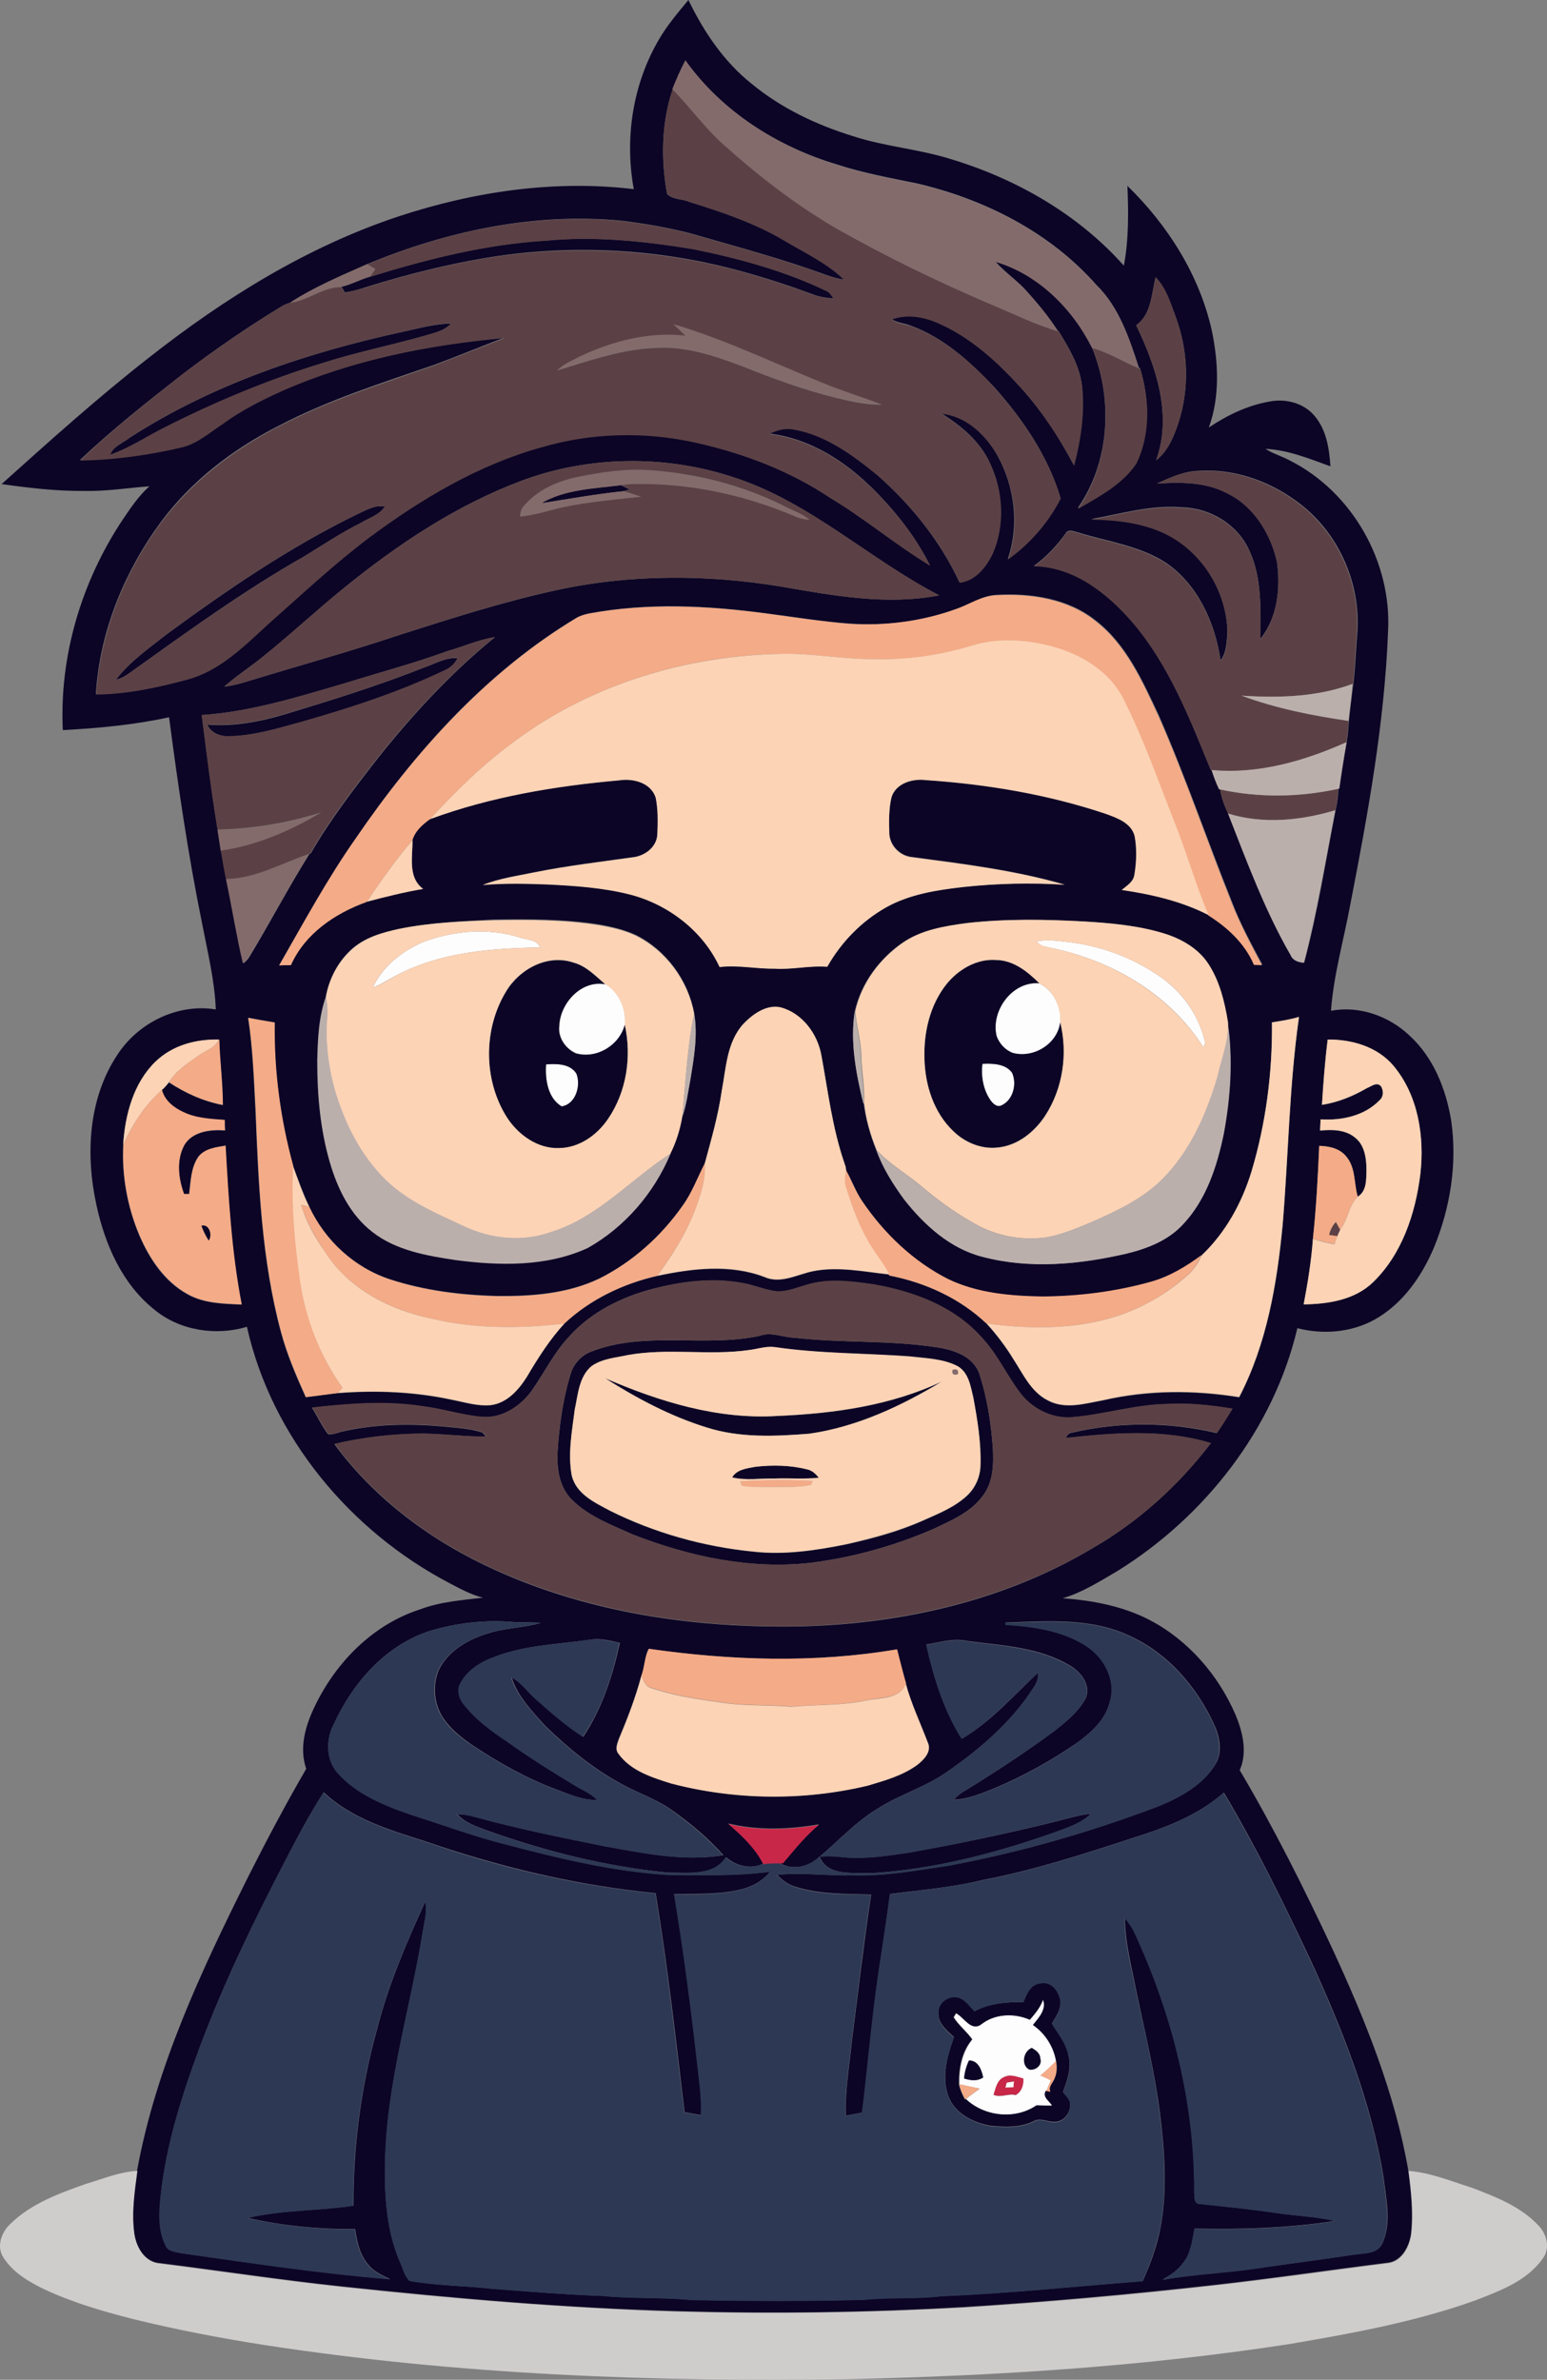 <?xml version="1.0" encoding="utf-8"?>
<!-- Generator: Adobe Illustrator 27.5.0, SVG Export Plug-In . SVG Version: 6.00 Build 0)  -->
<svg version="1.1" id="Layer_1" xmlns="http://www.w3.org/2000/svg" xmlns:xlink="http://www.w3.org/1999/xlink" x="0px" y="0px"
	 viewBox="0 0 1030.262 1584" style="enable-background:new 0 0 1030.262 1584;" xml:space="preserve">
<rect x="0" y="0" width="1030.262" height="1584" fill="#808080" stroke="none"/>
<path style="fill:#FEFDFE;" d="M281.987,626.958c20.013-7.46,42.574-9.461,63.133-3.275c4.73,2.001,12.372,1.092,14.555,6.914
	c-32.385,0.546-66.043,3.093-95.336,18.376c-5.276,2.729-10.37,6.186-16.01,8.369C254.697,643.15,267.978,632.962,281.987,626.958z"
	/>
<path style="fill:#FEFDFE;" d="M690.438,626.594c6.186-1.274,12.554-0.546,18.74,0.182c23.106,2.365,45.484,10.552,64.406,24.016
	c13.827,9.825,24.198,24.38,28.382,40.754c0.728,1.819,0.546,3.639-0.546,5.458c-22.015-34.75-59.858-57.128-99.52-65.68
	C697.715,630.233,692.985,630.233,690.438,626.594z"/>
<path style="fill:#FEFDFE;" d="M372.592,682.631c0.546-15.101,14.737-30.747,30.566-27.655c9.279,5.458,13.827,16.374,13.1,26.927
	c-3.639,13.827-18.74,22.924-32.567,19.103C376.595,697.914,371.501,690.272,372.592,682.631z"/>
<path style="fill:#FEFDFE;" d="M663.693,689.727c-4.003-16.92,10.552-36.751,28.564-35.114c9.461,4.73,14.555,15.465,14.009,26.017
	c-2.001,14.555-17.648,24.198-31.475,20.559C669.515,699.187,665.512,694.821,663.693,689.727z"/>
<path style="fill:#FEFDFE;" d="M363.677,708.466c6.914-0.546,16.011-0.546,20.195,6.004c3.275,7.823-0.364,20.377-9.825,21.833
	C364.769,730.844,362.95,718.291,363.677,708.466z"/>
<path style="fill:#FEFDFE;" d="M654.232,708.102c6.914-0.182,15.465-0.182,19.831,6.004c3.275,7.459,0.728,18.012-7.096,21.651
	c-3.093,1.637-5.822-1.274-7.459-3.639C654.596,725.023,653.141,716.289,654.232,708.102z"/>
<g>
	<path style="fill:#FEFDFE;" d="M694.622,1331.057c2.547,6.368-3.093,12.19-6.368,17.102c7.823,5.458,13.281,14.009,15.283,23.47
		c-3.275,3.457-6.914,6.732-10.552,9.825c2.365,0.91,4.549,2.001,6.914,3.093c-1.092,2.365-2.001,4.548-2.911,7.096
		c-2.911,4.185,2.365,6.732,4.003,10.007c-3.457,0-6.914,0-10.37-0.182c-14.373,9.643-34.932,7.459-47.304-4.367
		c2.911-2.365,6.004-4.548,9.279-6.914c-4.548-0.91-9.097-1.819-13.645-2.911c-0.182-10.552,1.819-21.469,8.733-29.838
		c-3.639-5.276-9.097-9.279-12.372-14.737c0.364-0.728,1.274-2.001,1.637-2.729c5.276,2.729,10.007,12.372,16.738,7.459
		c9.097-7.278,22.014-7.823,32.385-3.093C689.346,1340.336,692.803,1336.152,694.622,1331.057z M685.344,1377.452
		c4.185,0.91,8.915-2.911,7.46-7.277c-0.182-3.457-3.093-5.458-5.64-7.096C681.523,1365.262,679.703,1374.359,685.344,1377.452z
		 M645.317,1371.448c-1.819,3.821-2.911,7.823-3.275,12.008c4.185,1.274,8.915,2.001,12.736-0.728
		C653.686,1377.815,651.503,1371.448,645.317,1371.448z M668.605,1382.546c-4.73,2.001-5.458,7.459-6.914,11.826
		c4.73,2.183,9.825-1.092,14.737,0.182c4.003-2.365,5.276-6.55,5.094-10.916C677.338,1382.364,672.79,1380.363,668.605,1382.546z"/>
</g>
<path style="fill:#FEFDFE;" d="M670.425,1386.185c1.637-0.182,3.275-0.546,4.912-0.728c0,0.91-0.182,2.911-0.364,4.003
	c-1.819,0-3.639,0-5.458,0.182C669.697,1388.55,670.243,1386.912,670.425,1386.185z"/>
<g>
	<g>
		<path style="fill:#0C0526;" d="M458.467,0c10.189,21.105,23.652,41.118,42.21,55.855c19.649,16.192,43.119,27.291,67.317,34.75
			c21.105,6.914,43.483,8.551,64.588,15.101c43.847,13.1,85.329,36.751,115.894,71.138c3.275-17.466,3.093-35.296,2.365-53.126
			c26.927,26.199,48.032,59.494,56.219,96.427c4.367,21.105,5.458,43.847-2.001,64.406c12.19-8.187,25.835-14.737,40.39-17.284
			c10.916-2.183,23.288,1.092,30.384,10.007c7.641,9.279,9.461,21.651,10.189,33.113c-14.009-5.094-28.2-10.916-43.301-11.644
			c5.094,3.275,11.098,4.912,16.374,7.823c41.482,20.923,67.863,67.499,65.316,113.711c-2.365,61.131-13.463,121.716-25.107,181.574
			c-4.367,23.652-11.098,46.758-12.918,70.956c18.74-3.639,38.571,3.457,52.216,16.374c16.01,14.555,24.38,35.66,27.836,56.583
			c4.185,28.564-0.546,58.038-11.462,84.601c-8.187,19.285-20.923,37.661-39.662,48.032c-15.465,8.551-34.386,10.006-51.306,5.64
			c-15.829,67.135-61.495,125.355-119.715,161.561c-11.826,6.914-23.47,14.373-36.57,18.194
			c20.013,1.456,40.208,5.276,58.038,14.555c25.653,13.464,45.666,36.569,57.128,63.132c4.73,11.462,8.005,24.926,2.729,36.751
			c22.742,38.389,42.755,78.415,61.677,118.805c21.833,47.304,41.664,96.063,50.579,147.552c1.819,14.009,3.275,28.019,1.819,42.028
			c-1.092,8.187-5.822,17.648-14.555,19.285c-39.299,4.912-78.597,10.734-118.078,15.101
			c-55.127,6.186-110.254,11.098-165.564,14.555c-62.951,3.639-126.265,4.548-189.215,2.729
			c-75.322-2.001-150.463-8.551-225.421-16.556c-40.754-4.366-81.326-10.552-122.08-15.647
			c-9.097-1.637-14.191-11.098-15.465-19.467c-2.001-14.009,0-28.2,2.001-42.028c12.554-68.591,42.574-132.451,73.503-194.492
			c12.372-24.562,25.289-48.941,39.117-72.775c-4.912-14.191-0.364-29.292,6.004-42.21c14.009-28.928,38.571-53.854,69.682-63.86
			c13.463-5.094,27.837-6.186,42.028-7.823c-8.005-2.001-15.283-6.004-22.56-9.825c-65.862-34.568-118.26-97.155-134.634-170.476
			c-20.741,6.186-44.757,2.547-61.677-11.462c-21.469-17.102-32.931-43.483-38.571-69.682c-7.278-33.295-5.458-70.592,13.827-99.702
			c13.827-21.469,40.208-34.568,65.679-30.384c-0.728-19.285-5.458-38.207-9.097-57.128c-9.279-45.485-16.01-91.515-22.014-137.363
			c-23.288,5.094-46.94,7.277-70.774,8.551c-2.365-49.487,12.554-99.156,40.026-140.274c5.276-7.823,10.552-15.647,17.648-22.014
			c-14.555,1.092-28.928,3.457-43.483,3.093c-18.376,0.182-36.751-2.001-54.945-4.548c32.203-28.928,64.406-57.856,98.428-84.419
			c50.033-39.299,104.978-73.503,165.745-93.698c50.215-16.556,103.887-24.562,156.83-18.194
			c-6.186-33.84-0.728-70.046,16.92-99.884C444.276,16.92,451.371,8.551,458.467,0z M456.466,40.208
			c-3.275,6.186-6.186,12.736-8.551,19.467c-7.46,22.196-7.823,46.576-3.639,69.5c3.821,3.639,10.007,3.275,14.737,5.094
			c21.651,6.732,43.483,14.009,63.132,25.653c13.645,8.187,28.564,14.919,40.026,26.199c-5.094-0.728-10.188-2.365-14.919-4.185
			c-28.382-10.188-57.674-18.012-86.603-26.381c-15.101-4.003-30.384-6.55-45.848-8.551c-58.038-5.822-116.622,6.55-170.112,28.746
			c-17.648,7.823-35.478,15.283-51.67,25.835c-1.819,0.364-3.275,1.274-4.912,2.001c-23.106,14.009-45.303,29.292-66.771,45.666
			c-23.288,18.194-46.576,36.57-68.045,56.947c23.106-0.364,46.03-3.639,68.409-8.915c10.007-2.729,18.012-9.825,26.563-15.465
			c12.372-8.915,26.017-15.829,39.662-22.014c46.758-20.377,97.337-30.384,147.916-35.114
			c-15.647,6.004-31.111,12.372-46.758,18.194c-35.296,12.19-71.138,23.47-104.25,40.936c-30.202,15.465-57.674,36.569-77.869,63.86
			c-24.38,33.295-40.572,72.957-43.119,114.257c20.559-0.182,40.754-4.548,60.403-9.825c22.196-5.822,38.571-22.742,54.945-37.661
			c22.014-19.467,43.301-39.481,66.771-57.128c34.568-25.653,72.593-48.032,114.257-59.858
			c33.477-9.825,69.318-10.734,103.159-3.093c31.475,6.914,62.405,18.74,89.331,36.751c23.106,13.827,43.665,31.293,66.589,45.121
			c-9.097-18.012-21.651-34.386-35.842-48.759c-19.103-19.649-43.483-35.66-71.32-38.935c5.094-2.729,10.916-4.185,16.556-2.911
			c21.287,3.821,39.117,16.92,55.491,30.384c22.56,20.013,42.028,44.029,54.763,71.502c10.552-1.092,18.012-10.734,22.196-19.649
			c8.005-18.74,6.732-41.118-1.819-59.494c-6.55-14.555-19.285-25.107-32.567-33.295c16.556,1.456,29.838,14.191,37.479,28.018
			c11.462,20.741,14.737,46.394,6.914,68.954c14.737-10.37,26.927-24.562,35.114-40.572c-8.187-27.655-24.926-52.216-44.029-73.685
			c-15.829-16.738-33.477-32.931-55.491-40.936c-4.185-1.819-9.279-1.819-12.918-4.548c10.37-3.821,21.651-1.638,31.293,2.729
			c20.377,9.097,37.297,24.016,52.216,40.208c15.283,16.193,27.473,34.75,37.843,54.4c4.549-17.466,7.278-35.478,5.276-53.49
			c-1.637-13.099-8.733-24.743-15.465-35.842l-0.546-0.182c-6.004-9.279-13.1-17.83-20.377-26.017
			c-6.368-7.277-14.737-12.736-21.105-20.013c28.382,8.369,51.125,30.929,64.224,57.128c14.191,34.204,12.008,76.232-9.461,106.979
			c14.191-8.005,29.656-16.192,38.935-30.202c9.461-19.467,8.733-42.573,2.547-62.95l-0.728-0.364
			c-6.368-19.467-13.1-40.208-28.2-54.945c-30.929-35.114-74.413-57.129-119.533-67.681c-17.83-3.639-35.842-6.914-53.126-12.554
			C517.961,97.701,480.845,74.413,456.466,40.208z M769.581,184.485c-2.729,11.098-2.729,24.743-12.918,32.021
			c13.281,27.473,24.198,59.858,13.281,89.877c7.823-6.004,11.644-15.465,14.737-24.562c7.46-22.742,6.732-47.85-1.455-70.228
			C779.587,202.133,776.676,191.944,769.581,184.485z M346.757,320.211c-42.937,16.192-81.508,41.846-116.986,70.592
			c-19.467,15.647-37.661,32.931-57.31,48.396c-7.641,6.004-15.829,11.28-23.106,17.83c5.276-0.546,10.552-2.001,15.829-3.639
			c34.022-10.37,68.227-19.831,101.885-31.111c34.204-10.916,68.409-21.833,103.523-29.474
			c49.123-10.734,100.248-10.552,149.735-2.365c34.568,6.004,70.228,12.554,105.16,5.822
			c-46.576-24.016-85.511-61.677-135.908-78.233C443.548,302.563,392.242,303.109,346.757,320.211z M770.49,321.848
			c15.465-0.91,31.657-1.092,45.848,5.822c18.194,8.187,29.656,26.927,34.022,45.848c2.547,17.648,0.546,37.297-10.916,51.67
			c0-19.649,1.092-40.208-7.278-58.402c-7.459-17.466-26.199-28.746-44.939-29.11c-20.559-1.819-40.572,4.367-60.585,7.823
			c17.648,0.364,36.024,2.547,52.034,10.916c23.288,12.554,38.389,38.207,38.753,64.406c-0.546,6.368-0.546,13.463-4.548,18.74
			c-3.639-24.926-14.919-50.033-36.024-64.77c-17.466-11.462-38.571-14.191-58.22-20.195c-3.093-0.728-7.46-3.093-9.279,0.91
			c-5.822,8.005-12.736,15.283-20.741,21.105c26.745,0.546,48.941,18.012,65.498,37.297c24.38,28.564,38.207,64.042,52.216,98.428
			h0.546c1.456,4.367,3.093,8.551,4.912,12.736l0.728,0.182c0.91,5.64,2.911,10.916,5.458,16.193
			c12.554,32.021,24.38,64.406,41.664,94.244c1.456,3.639,5.276,4.912,8.915,5.094c8.915-33.477,14.373-67.681,20.923-101.521
			c1.092-4.73,1.819-9.643,1.819-14.373l0.728-0.182c1.456-10.371,3.093-20.559,4.912-30.93c0.728-4.73,1.092-9.461,1.456-14.191
			c0.546-6.368,1.455-12.736,2.183-18.922c2.001-12.736,2.183-25.653,3.275-38.389c2.911-33.841-12.736-68.954-40.572-88.786
			c-19.103-14.009-42.937-22.014-66.589-20.013C787.229,314.025,778.86,318.209,770.49,321.848z M637.312,405.176
			c-22.924,8.369-47.85,11.644-72.229,9.825c-18.194-1.456-36.206-4.366-54.4-6.732c-39.298-5.276-79.325-7.277-118.441,0
			c-2.729,0.546-5.458,1.456-8.005,2.729c-60.221,36.024-108.071,89.513-147.37,147.006c-18.922,26.927-34.568,56.037-50.943,84.419
			c2.547,0,5.276,0,7.823-0.182c9.279-20.923,29.474-34.568,50.397-42.028c12.372-3.457,24.925-6.55,37.661-8.551
			c-10.371-7.459-7.096-21.469-7.096-32.385c1.819-6.368,6.55-10.552,11.826-14.191c40.39-14.919,83.146-22.014,125.901-25.835
			c9.279-1.456,21.105,1.455,24.38,11.462c1.637,8.187,1.456,16.556,1.092,24.743c-0.546,8.551-8.733,14.373-16.738,15.101
			c-21.832,3.093-43.665,5.64-65.316,10.007c-11.462,2.365-23.288,4.003-34.204,8.369c14.373-1.274,28.928-0.91,43.483-0.364
			c18.376,0.91,36.933,2.183,54.763,6.732c25.471,6.55,48.395,24.198,59.494,48.214c12.372-1.456,24.562,1.274,36.752,1.092
			c11.644,0.728,23.288-2.183,34.932-1.274c9.279-16.374,22.742-30.202,39.117-39.48c15.829-8.733,34.022-11.462,51.852-13.645
			c22.378-2.365,44.757-2.911,67.135-1.455c-33.295-9.643-67.681-13.827-101.885-18.376c-7.823-0.91-14.373-7.459-14.919-15.283
			c-0.364-8.187-0.546-16.556,1.456-24.562c2.911-9.279,14.009-12.554,22.742-11.462c40.572,2.729,80.962,9.461,119.715,22.378
			c7.641,2.729,17.102,6.004,19.467,14.737c1.819,8.551,1.456,17.466-0.182,26.199c-0.91,4.548-5.094,7.096-8.369,9.825
			c20.013,2.911,39.844,7.641,57.856,16.738c12.736,8.005,24.38,18.922,30.384,32.931c1.274,0,4.003,0.182,5.276,0.182
			c-7.278-13.645-14.737-27.291-20.195-41.664c-16.556-41.3-30.93-83.51-48.759-124.264c-10.734-22.924-21.651-47.486-42.21-63.314
			c-18.376-14.555-42.937-18.194-65.68-16.92C654.05,396.443,646.045,402.083,637.312,405.176z M297.998,433.376
			c-22.378,8.187-45.303,14.191-67.863,21.287c-31.293,9.097-62.951,19.103-95.699,21.287c3.275,25.471,6.368,50.943,10.552,76.232
			c0.728,4.73,1.455,9.279,2.365,14.009c1.092,6.368,2.001,12.554,3.457,18.922c4.185,18.558,6.914,37.479,11.28,56.037
			c1.456-0.91,2.547-2.183,3.639-3.639c13.827-22.742,26.199-46.576,40.39-69.136l0.728-0.182
			c13.1-22.742,29.292-43.665,45.303-64.224c23.288-29.11,48.577-56.401,77.506-79.871
			C318.557,425.735,308.55,430.465,297.998,433.376z M265.977,618.225c-10.916,2.365-22.196,5.458-30.929,12.736
			c-9.461,8.187-15.829,20.013-18.012,32.203c-4.912,13.645-5.458,28.564-5.822,42.937c0,22.742,2.001,45.484,8.369,67.317
			c5.094,17.466,13.463,34.932,28.2,46.212c15.647,12.372,36.206,15.829,55.491,18.74c29.292,3.639,60.585,4.549,87.876-8.005
			c24.925-13.827,44.393-36.752,55.309-62.951c3.821-7.459,6.368-15.647,7.823-24.016c2.911-8.005,3.821-16.556,5.458-24.743
			c2.365-14.555,5.094-29.656,2.547-44.393c-4.003-22.014-18.74-42.028-38.935-52.034c-7.641-3.457-16.011-5.458-24.38-6.914
			c-23.288-3.639-46.758-3.639-70.228-3.275C307.823,613.131,286.718,614.222,265.977,618.225z M643.862,614.404
			c-14.737,2.001-30.384,4.548-42.937,13.099c-15.465,10.734-27.473,26.927-31.657,45.484c-3.275,20.741,0.91,41.846,5.822,62.041
			v-1.456c1.274,10.916,4.367,21.651,8.369,31.839c4.366,11.826,11.098,22.742,18.558,32.931
			c13.463,17.102,30.747,32.749,52.216,38.207c31.475,8.187,64.77,5.094,96.063-2.183c13.463-3.275,26.927-8.551,36.751-18.74
			c16.011-16.374,23.288-39.117,27.837-61.131c4.366-24.562,6.186-49.669,2.547-74.413c-2.183-13.281-5.458-26.927-12.918-38.389
			c-6.55-10.188-17.466-16.738-28.928-20.195c-17.466-5.458-36.024-7.096-54.217-8.187
			C695.714,612.039,669.697,611.493,643.862,614.404z M495.037,681.539c-10.916,12.19-11.462,29.292-14.373,44.575
			c-2.365,16.374-7.096,32.385-11.28,48.214c-4.912,9.461-8.551,19.831-14.919,28.382c-14.191,20.195-33.295,37.297-55.309,48.214
			c-21.287,10.188-45.121,11.826-68.409,11.644c-24.016-0.728-48.032-3.639-70.956-11.098
			c-23.834-7.823-43.301-25.835-53.854-48.396c-4.185-8.733-7.277-17.83-10.734-26.927c-8.551-31.111-12.918-63.314-12.372-95.699
			c-5.822-0.91-11.826-2.001-17.648-3.093c3.093,20.377,3.821,40.936,4.912,61.495c2.001,49.487,4.003,99.52,16.92,147.734
			c4.003,14.919,10.188,29.292,16.556,43.483c7.096-0.91,14.191-2.001,21.287-2.729c25.653-2.001,51.488-0.91,76.596,4.548
			c8.369,1.638,16.92,4.367,25.471,3.457c10.734-1.456,18.558-10.37,24.016-19.104c7.277-12.372,15.101-24.562,24.744-35.114
			c17.284-16.192,39.117-26.563,62.041-31.839c23.288-4.912,48.396-7.823,71.138,0.728c10.916,4.912,21.833-1.637,32.567-3.821
			c16.738-3.275,33.84,0.364,50.579,2.183l0.364,0.728c23.834,4.548,46.94,15.101,64.77,32.021
			c6.55,7.277,12.554,15.101,17.648,23.47c6.55,10.007,11.826,22.015,23.106,27.654c11.462,6.186,24.925,2.001,36.933-0.182
			c29.656-6.732,60.585-6.732,90.423-2.001c18.376-35.296,25.289-75.14,28.928-114.439c4.003-46.212,4.366-92.788,10.916-138.637
			c-6.004,1.638-12.008,2.729-18.012,3.639c0.364,33.477-4.003,67.135-13.645,99.338c-6.368,20.741-17.102,40.572-32.931,55.491
			c-10.371,7.641-21.469,14.191-33.84,17.83c-23.47,6.732-47.85,9.643-72.229,9.825c-21.469-0.364-43.483-2.183-62.951-11.644
			c-23.288-11.644-42.755-30.384-57.31-52.034c-4.367-6.55-6.914-13.827-10.734-20.559c0-1.819-0.728-3.457-1.274-5.094
			c-7.823-22.924-10.734-47.122-15.101-70.956c-2.547-14.555-12.736-28.2-27.291-32.203
			C510.137,668.622,501.223,674.99,495.037,681.539z M103.506,706.647c-14.555,14.191-20.195,35.296-21.469,55.127
			c-1.092,20.559,2.729,41.482,10.734,60.585c6.732,15.647,16.738,30.747,32.021,39.117c10.916,6.186,23.834,6.368,36.024,6.914
			c-6.732-34.932-8.733-70.41-10.734-105.706c-6.368,1.092-13.645,1.819-18.012,7.278c-5.094,7.278-5.094,16.556-6.186,24.925
			c-0.91,0-2.547,0-3.457,0c-3.639-10.37-5.094-22.56,0.182-32.567c5.458-9.097,17.466-10.552,27.109-9.825
			c0-1.637-0.182-5.094-0.182-6.914c-9.461-0.546-19.104-1.092-27.655-5.276c-6.368-2.911-12.372-7.823-14.191-14.737
			c1.819-1.456,3.275-3.275,4.73-5.094c10.916,7.096,22.924,12.554,35.842,15.101c0-14.555-2.001-28.928-2.365-43.483
			C130.615,691.364,114.786,695.731,103.506,706.647z M884.202,691.91c-1.819,14.373-2.911,28.928-3.821,43.483
			c10.734-1.637,20.923-5.822,30.202-11.28c2.729-1.092,6.368-4.185,9.097-1.092c1.819,2.911,1.819,6.914-0.91,9.279
			c-10.007,10.552-25.289,13.645-39.299,12.736c-0.182,1.819-0.364,5.64-0.364,7.459c7.823-0.728,16.556-0.728,22.924,4.367
			c6.914,5.094,8.005,14.191,8.005,22.196c-0.182,6.186,0.182,13.645-5.822,17.466c-2.729-8.915-1.274-19.285-7.641-26.745
			c-4.367-5.458-11.462-6.914-18.012-7.096c-0.91,20.741-1.819,41.3-4.184,61.859c-1.092,14.737-3.275,29.292-6.186,43.665
			c16.374-0.364,34.022-3.093,46.212-14.737c19.285-18.558,28.2-45.484,31.475-71.684c2.911-25.107-1.274-52.762-18.012-72.593
			C917.314,696.64,900.212,691.91,884.202,691.91z M434.815,857.837c-20.923,5.458-41.118,15.465-55.673,31.657
			c-10.007,10.552-16.374,23.652-24.562,35.478c-7.459,10.734-19.831,19.104-33.295,18.194c-13.463-1.092-26.563-5.458-40.026-7.096
			c-24.38-3.639-49.123-1.819-73.503,0.91c3.639,5.822,6.55,12.19,10.734,17.648c3.639,0.546,7.096-1.456,10.552-2.001
			c21.833-4.912,44.393-5.094,66.589-3.093c8.551,0.91,17.466,1.274,25.653,4.003c0.546,0.728,1.819,2.001,2.365,2.729
			c-14.191,0-28.2-1.819-42.391-2.001c-19.649,0.182-39.481,2.365-58.584,6.914c27.291,37.115,65.498,65.134,107.161,83.873
			c63.86,28.928,134.634,38.935,204.316,37.479c67.317-1.819,135.18-17.284,193.4-52.034c30.747-17.648,57.31-41.846,78.779-69.864
			c-31.293-9.643-64.406-6.914-96.427-3.457c0.728-2.183,2.183-3.457,4.366-3.639c31.475-7.277,64.588-7.096,96.063,0.364
			c3.639-5.276,7.096-10.734,10.371-16.192c-14.737-2.365-29.656-4.003-44.575-3.093c-20.923,0.546-41.118,7.096-61.859,8.733
			c-13.827,1.456-27.836-5.822-35.842-17.284c-8.733-12.008-15.101-25.835-25.471-36.57c-18.376-20.195-45.302-30.02-71.502-34.568
			c-14.555-2.001-29.656-4.003-43.847,0.182c-6.55,1.819-12.918,4.73-19.831,4.548c-8.187-0.728-15.647-4.366-23.652-5.64
			C474.478,850.378,454.101,852.925,434.815,857.837z M284.898,1085.987c-28.928,10.007-50.215,34.568-62.587,61.677
			c-5.276,9.825-5.276,23.106,2.183,31.839c13.281,15.101,32.567,22.742,51.125,28.928c19.831,6.368,39.48,13.645,59.857,18.74
			c36.024,9.643,72.411,18.376,109.709,20.741c22.56,0,45.302,0.91,67.681-2.183c-4.549,6.004-11.462,9.825-18.558,11.644
			c-14.737,3.821-30.202,3.093-45.303,3.275c6.55,38.025,11.462,76.414,15.647,114.803c1.092,10.734,2.911,21.469,2.183,32.385
			c-3.639-0.728-7.277-1.274-10.916-2.001c-5.822-48.577-11.28-97.337-19.285-145.732c-52.216-5.094-103.523-17.284-153.01-34.386
			c-24.016-7.641-49.305-15.101-68.045-32.749c-9.461,14.737-17.648,30.202-25.653,45.666
			c-20.741,39.844-40.39,80.234-56.219,122.262c-12.008,32.385-22.924,65.68-26.563,100.066
			c-1.092,11.098-1.819,23.106,3.093,33.295c1.637,4.548,7.278,4.548,11.098,5.458c46.03,6.55,92.243,13.464,138.455,17.284
			c-5.094-2.547-10.552-4.73-14.191-9.279c-6.004-6.55-7.823-15.465-9.097-24.016c-24.016,0.182-48.214-2.183-71.684-7.459
			c23.288-5.458,47.122-4.73,70.592-8.187c-0.182-39.481,5.094-79.143,15.647-117.168c7.459-29.656,19.649-57.674,32.203-85.329
			c1.273,6.368-0.364,12.736-1.456,18.922c-8.187,51.488-24.38,102.067-25.289,154.647c-0.546,22.378,0.91,45.303,9.825,66.043
			c2.001,4.185,3.093,9.643,6.55,12.918c18.194,3.275,36.933,3.275,55.309,5.276c24.38,1.819,48.759,4.003,73.321,4.73
			c19.649,2.001,39.48,0.728,58.948,2.729c38.571,0.728,77.324,0.91,115.895-0.182c16.92-1.819,33.84-0.364,50.761-2.365
			c44.757-1.819,89.331-6.55,133.906-10.007c5.094-11.28,9.461-23.106,11.826-35.478c4.73-25.289,2.729-51.125-0.364-76.414
			c-3.457-27.109-10.007-53.854-15.647-80.599c-3.093-16.374-7.641-32.567-7.641-49.305c2.183,2.911,4.367,5.64,6.004,8.915
			c25.289,54.218,40.572,113.711,40.208,173.933c0.182,2.547-0.364,6.186,2.729,7.459c17.102,1.819,34.022,3.457,51.124,6.004
			c13.281,2.183,26.927,2.365,40.026,5.458c-30.93,4.73-62.405,5.822-93.698,5.094c-1.456,7.641-2.183,16.01-7.278,22.378
			c-3.457,5.094-8.733,8.551-14.009,11.644c20.559-3.639,41.482-4.548,62.223-7.459c21.833-3.275,43.665-6.004,65.498-9.279
			c6.732-1.092,15.829-0.364,18.74-7.823c6.186-14.009,2.183-29.656,0.546-44.211c-8.369-50.215-27.291-97.701-48.396-143.731
			c-17.83-37.843-36.388-75.686-57.856-111.71c-17.466,15.465-39.662,23.652-61.677,30.566
			c-32.385,10.552-64.77,21.105-98.246,27.473c-20.559,5.094-41.664,6.732-62.405,9.461c-2.183,17.102-4.912,34.204-7.459,51.307
			c-4.549,31.293-7.096,62.769-11.098,94.244c-3.639,0.728-7.277,1.274-10.916,2.001c-0.546-16.375,2.365-32.749,4.003-49.123
			c4.185-32.749,8.005-65.498,12.918-98.065c-17.102-0.546-34.75,0-51.307-5.458c-4.548-1.455-8.187-4.548-11.462-7.641
			c16.556-1.819,33.113,0.728,49.669,0.182c21.832,0.91,43.301-3.275,64.77-6.368c47.85-8.915,94.608-22.378,140.092-39.662
			c14.555-6.004,29.292-14.191,37.661-28.019c4.912-8.369,2.547-18.74-1.456-27.109c-11.462-24.38-30.202-46.212-54.945-57.674
			c-26.017-12.736-55.673-10.188-83.51-9.279c0,0.364,0,1.092,0,1.456c18.376,1.092,37.843,3.821,53.672,14.009
			c12.008,7.641,20.195,22.924,15.829,37.115c-2.729,11.644-11.826,20.013-21.105,26.927c-17.648,12.19-36.388,22.742-56.219,30.929
			c-8.551,3.457-17.284,7.096-26.563,7.459c2.183-2.729,5.094-4.73,8.005-6.368c20.013-12.372,39.844-25.289,58.766-39.298
			c7.641-6.004,15.647-12.372,20.559-21.105c4.73-8.733-2.729-18.376-10.189-22.56c-20.741-12.372-45.484-13.281-68.773-16.374
			c-9.097-2.001-17.83,1.092-26.745,2.365c4.73,21.833,11.644,43.665,23.652,62.769c19.467-11.462,34.386-28.746,50.761-44.029
			c0.364,3.275-0.728,6.55-2.547,9.279c-14.555,23.106-35.66,41.3-58.038,56.765c-14.373,10.188-31.657,15.101-46.394,24.562
			c-14.373,8.733-25.653,21.105-38.389,31.839c-7.096,7.096-18.194,9.461-27.109,4.185h2.547
			c7.641-8.915,14.919-18.194,24.016-25.653c-19.831,3.457-40.754,4.185-60.403-0.546c9.097,7.641,17.83,16.01,23.288,26.745
			c-8.369,4.003-17.83,1.637-24.744-4.185c-8.369,12.736-25.471,10.007-38.389,10.189c-41.3-4.003-82.054-14.191-121.171-28.2
			c-6.914-2.729-14.373-4.912-19.467-10.734c4.003,0,8.005,0.728,11.826,1.819c28.382,7.823,57.31,13.645,86.057,19.467
			c26.017,4.548,52.762,10.37,79.325,6.004c-10.189-11.462-22.014-21.287-34.568-30.202c-10.37-7.277-22.56-11.28-33.477-17.284
			c-18.74-10.188-35.478-23.834-50.761-38.753c-8.733-9.643-18.194-19.467-22.197-32.021c6.732,3.275,10.734,9.643,16.193,14.373
			c10.007,8.915,20.195,17.83,31.475,25.107c12.554-18.74,19.649-40.754,24.38-62.587c-6.186-1.274-12.554-3.093-18.922-2.183
			c-22.196,3.275-45.121,3.639-66.043,12.19c-8.551,3.275-16.738,8.733-21.105,17.102c-2.365,4.367-0.91,9.825,2.001,13.464
			c7.641,10.007,17.83,17.648,28.2,24.562c14.555,10.552,29.656,20.013,45.121,29.292c5.276,3.275,11.28,5.64,15.829,10.188
			c-9.825,0.364-18.74-3.821-27.654-7.096c-19.467-7.278-37.661-17.466-54.945-28.928c-7.459-5.094-14.919-10.734-20.013-18.376
			c-6.368-9.279-7.277-21.833-3.093-32.021c6.186-12.736,19.467-20.377,32.567-24.38c11.462-3.821,24.016-3.639,35.478-7.096
			c-5.458-0.364-11.098-0.182-16.556-0.364C323.833,1077.8,303.638,1080.165,284.898,1085.987z M427.174,1115.279
			c-3.821,14.373-9.279,28.382-15.101,42.028c-1.092,3.093-2.729,6.914-0.364,9.825c8.187,11.28,22.378,15.647,35.114,19.831
			c42.574,11.098,88.058,11.644,130.813,1.455c11.462-3.275,23.47-6.732,33.295-14.009c4.367-3.457,9.643-8.915,6.732-14.919
			c-4.912-12.918-10.916-25.471-14.555-38.935c-2.183-7.459-4.003-15.283-6.004-22.742c-54.581,9.279-110.618,7.459-165.2-0.364
			C429.357,1102.543,429.357,1109.457,427.174,1115.279z"/>
	</g>
	<path style="fill:#0C0526;" d="M363.496,160.105c32.749-3.093,65.861,0.364,98.246,5.64c30.384,6.186,60.585,14.373,88.604,27.837
		c2.365,0.91,3.457,3.093,4.73,5.094c-4.912-0.364-9.643-1.092-14.191-2.911c-15.283-5.64-30.929-10.734-46.758-15.101
		c-51.306-14.191-105.342-17.83-157.922-10.916c-31.475,4.367-62.405,12.008-92.788,21.469c-4.367,1.456-8.915,2.729-13.645,3.457
		c-0.546-0.91-1.819-2.911-2.365-3.821c6.55-1.456,12.554-4.912,19.103-6.732C284.535,172.477,323.469,162.471,363.496,160.105z"/>
	<path style="fill:#0C0526;" d="M268.888,220.691c10.37-2.183,20.741-5.276,31.475-5.276c-4.912,5.276-12.19,6.368-18.558,8.369
		c-22.015,6.186-44.575,10.734-66.225,17.648c-36.751,11.28-72.229,26.017-106.252,43.301
		c-12.008,6.004-23.288,13.645-36.024,18.012c2.001-5.822,8.733-7.823,13.1-11.462C141.713,255.623,205.028,234.518,268.888,220.691
		z"/>
	<path style="fill:#0C0526;" d="M360.403,334.948c16.01-9.461,35.296-9.825,53.126-12.008c2.001,0.91,4.003,2.001,5.822,2.911
		c-1.092,0.182-3.093,0.728-4.185,1.092C396.972,328.762,378.778,332.219,360.403,334.948z"/>
	<path style="fill:#0C0526;" d="M237.594,342.407c6.004-2.729,12.008-6.55,18.74-5.276c-3.821,5.822-10.734,7.641-16.374,11.098
		c-13.1,6.55-25.289,14.737-37.843,22.378c-40.39,22.924-77.869,50.215-115.531,77.142c-2.911,2.183-6.004,3.821-9.461,4.73
		c9.279-12.19,22.196-21.105,34.204-30.566C151.538,392.44,192.838,364.24,237.594,342.407z"/>
	<path style="fill:#0C0526;" d="M282.897,444.11c7.096-2.365,14.009-6.732,21.833-6.004c-1.819,3.821-4.912,6.55-8.733,8.187
		c-30.384,14.555-62.587,24.925-94.972,34.204c-16.011,4.366-32.021,9.279-48.759,9.643c-5.64,0-11.826-2.183-14.191-7.823
		c17.83,1.455,35.478-2.001,52.398-7.096C221.766,465.761,252.695,456.118,282.897,444.11z"/>
	<g>
		<path style="fill:#0C0526;" d="M336.933,660.071c8.915-14.919,27.654-25.107,44.939-19.285
			c8.551,2.183,14.555,8.733,21.105,14.373c-15.829-2.911-30.02,12.554-30.566,27.655c-1.092,7.641,4.003,15.283,11.098,18.376
			c13.827,3.821,28.928-5.276,32.567-19.104c4.73,21.287,1.273,44.575-11.098,62.769c-7.277,10.734-19.103,19.285-32.567,19.467
			c-14.555,0.546-27.655-9.097-35.114-20.923C321.832,718.291,322.014,684.814,336.933,660.071z M363.677,708.466
			c-0.728,9.825,1.092,22.56,10.371,28.018c9.461-1.456,12.918-14.009,9.825-21.833C379.688,707.92,370.591,707.92,363.677,708.466z
			"/>
	</g>
	<g>
		<path style="fill:#0C0526;" d="M630.398,654.976c7.823-9.825,20.195-17.102,33.113-16.01c11.462,0.182,20.923,7.823,28.746,15.465
			c-18.012-1.637-32.567,18.194-28.564,35.114c1.819,5.094,5.822,9.461,10.916,11.28c13.827,3.639,29.656-6.004,31.475-20.559
			c5.276,20.923,1.819,44.029-10.007,62.223c-7.277,11.098-18.922,20.377-32.567,21.287c-10.552,0.91-21.105-3.639-28.564-10.916
			c-13.1-12.372-19.103-30.929-19.285-48.577C615.116,686.997,619.482,668.804,630.398,654.976z M654.232,708.102
			c-0.91,8.187,0.546,17.102,5.276,24.016c1.637,2.365,4.366,5.094,7.459,3.639c7.823-3.639,10.37-14.191,7.096-21.651
			C669.697,707.92,660.964,707.738,654.232,708.102z"/>
	</g>
	<path style="fill:#0C0526;" d="M134.072,815.81c5.276-1.456,7.823,6.55,4.912,10.006
		C136.983,822.541,135.164,819.266,134.072,815.81z"/>
	<g>
		<path style="fill:#0C0526;" d="M505.953,889.13c7.642-2.911,15.465,1.092,23.106,1.274c31.475,3.639,63.314,1.456,94.79,6.368
			c11.098,1.637,24.198,5.822,28.382,17.648c5.094,15.647,7.642,32.021,8.915,48.395c0.728,11.098,0.546,23.652-6.732,32.931
			c-8.005,10.916-20.741,16.193-32.567,21.833c-25.835,11.28-53.308,18.922-81.326,22.56c-40.39,4.73-81.326-4.003-118.987-18.74
			c-14.191-6.368-29.474-12.008-40.572-23.106c-8.369-8.187-10.189-20.559-9.643-31.657c1.092-17.284,3.457-34.568,8.369-51.125
			c1.819-6.914,6.732-12.918,13.463-15.647C429.175,885.492,468.837,897.136,505.953,889.13z M498.857,898.591
			c-26.745,3.821-53.854-1.637-80.599,3.457c-8.187,1.819-17.284,2.365-24.38,7.46c-8.187,7.096-8.915,18.74-11.098,28.746
			c-1.819,14.555-4.73,29.292-2.001,44.029c2.911,12.372,15.465,18.012,25.653,23.47c29.656,14.737,62.223,23.834,95.154,27.109
			c20.923,2.365,41.846-0.91,62.223-4.912c17.284-3.821,34.386-8.369,50.579-15.647c10.189-4.548,20.923-8.733,29.292-16.374
			c5.64-5.094,9.097-12.554,9.279-20.195c0.546-15.283-2.001-30.384-4.73-45.303c-2.001-7.459-3.275-16.92-10.734-21.105
			c-9.825-5.094-21.105-5.094-31.839-6.368c-29.838-2.183-59.857-1.819-89.695-6.186
			C510.137,895.862,504.497,898.045,498.857,898.591z"/>
	</g>
	<path style="fill:#0C0526;" d="M402.976,917.331c36.206,15.647,75.14,27.655,114.985,25.107
		c37.297-1.456,75.322-6.732,109.345-22.924c-27.109,16.375-56.583,30.202-88.24,34.75c-22.742,1.819-46.394,2.911-68.591-4.185
		C446.459,942.62,424.081,930.612,402.976,917.331z"/>
	<path style="fill:#0C0526;" d="M487.577,983.374c3.093-5.458,10.007-6.004,15.647-7.096c11.462-1.274,23.288-1.092,34.568,1.819
		c3.275,0.728,5.458,2.911,7.459,5.458c-9.643,1.092-19.467,0.182-29.11,0.546C506.681,983.92,497.038,985.557,487.577,983.374z"/>
	<path style="fill:#0C0526;" d="M703.719,1212.252c7.641-2.001,15.101-4.185,22.924-5.094c-7.096,7.096-16.92,9.643-26.017,13.099
		c-38.935,13.645-79.689,24.198-120.989,26.563c-11.462-0.728-28.564,2.365-33.84-11.098c4.548-0.364,9.097-0.364,13.827,0.182
		c14.737,1.819,29.292-0.546,43.847-2.547C637.13,1227.535,670.607,1220.439,703.719,1212.252z"/>
	<g>
		<path style="fill:#0C0526;" d="M681.523,1332.695c2.001-5.276,4.73-11.826,11.098-12.736c6.004-1.637,10.916,3.275,12.736,8.551
			c2.911,6.55-1.638,12.917-4.73,18.376c4.003,6.732,9.461,13.099,10.916,21.105c2.183,8.369-0.728,16.738-3.639,24.38
			c2.001,2.729,5.276,5.094,4.73,8.915c0.182,5.64-4.912,11.462-10.734,10.916c-4.367,0.182-8.915-2.729-13.1-0.546
			c-8.915,4.548-19.104,4.185-28.928,3.275c-11.644-2.001-24.198-8.187-28.382-20.013c-4.549-12.917-0.546-26.745,3.821-39.117
			c-4.912-4.367-10.916-9.279-10.37-16.556c0-6.732,7.278-11.644,13.463-9.825c4.548,1.456,7.459,5.822,10.552,9.097
			C659.145,1333.423,670.425,1332.331,681.523,1332.695z M694.622,1331.057c-1.819,5.094-5.276,9.279-8.915,13.281
			c-10.371-4.548-23.288-4.003-32.385,3.093c-6.732,4.912-11.28-4.73-16.738-7.459c-0.364,0.728-1.274,2.001-1.638,2.729
			c3.457,5.458,8.733,9.461,12.372,14.737c-6.914,8.187-8.915,19.285-8.733,29.838c0.728,3.457,2.183,6.914,4.003,10.007
			l0.364-0.364c12.372,11.826,32.931,14.191,47.304,4.367c3.457,0.182,6.914,0.182,10.37,0.182
			c-1.819-3.093-6.914-5.822-4.003-10.006c0.728,0.182,2.001,0.546,2.729,0.546c-1.637-3.639,2.183-6.186,2.911-9.279
			c1.637-3.639,1.456-7.641,0.91-11.462c-1.819-9.461-7.277-18.012-15.283-23.47C691.529,1343.247,697.17,1337.425,694.622,1331.057
			z"/>
	</g>
	<path style="fill:#0C0526;" d="M685.344,1377.452c-5.458-3.093-3.821-12.19,1.819-14.373c2.547,1.637,5.64,3.457,5.64,7.096
		C694.258,1374.723,689.528,1378.361,685.344,1377.452z"/>
	<path style="fill:#0C0526;" d="M645.317,1371.448c6.186,0,8.369,6.186,9.461,11.28c-4.003,2.729-8.551,2.001-12.736,0.728
		C642.406,1379.271,643.498,1375.268,645.317,1371.448z"/>
</g>
<g>
	<path style="fill:#846B6B;" d="M456.466,40.208c24.38,34.204,61.495,57.492,101.157,69.682c17.284,5.64,35.296,8.915,53.126,12.554
		c45.12,10.552,88.604,32.567,119.533,67.681c15.101,14.737,21.833,35.478,28.2,54.945c-10.552-4.367-20.195-10.552-31.293-13.645
		c-13.1-26.017-35.842-48.759-64.224-57.129c6.368,7.277,14.737,12.736,21.105,20.013c7.459,8.187,14.555,16.738,20.377,26.017
		c-15.101-4.366-29.292-11.28-43.665-17.466c-35.842-15.283-70.956-32.203-104.796-51.489
		c-27.109-15.828-51.852-35.114-75.14-56.037c-12.008-11.098-21.65-24.38-33.113-36.024
		C450.28,52.944,453.191,46.394,456.466,40.208z"/>
	<path style="fill:#846B6B;" d="M193.02,201.587c16.192-10.552,34.204-18.012,51.67-25.835c1.819,1.092,3.457,2.183,5.276,3.093
		c-1.092,1.819-2.365,3.457-3.457,5.276c-6.55,1.819-12.554,5.276-19.103,6.732C214.852,191.035,205.028,200.132,193.02,201.587z"/>
	<path style="fill:#846B6B;" d="M448.461,215.778c36.387,10.734,70.592,27.655,105.706,41.482
		c10.916,4.366,22.015,7.823,32.931,11.826c-10.552,0.182-20.741-2.365-30.929-4.548c-20.923-5.276-41.3-12.736-61.495-20.741
		c-18.74-6.914-38.389-13.827-58.766-12.372c-22.378,0.91-43.665,8.733-64.952,14.919c4.185-4.73,10.37-6.914,15.829-9.643
		c21.651-9.825,45.666-16.193,69.5-13.463C453.737,220.873,451.008,218.325,448.461,215.778z"/>
	<path style="fill:#846B6B;" d="M383.691,317.664c16.01-3.275,32.385-5.822,48.759-4.73c30.929,2.365,61.495,10.007,89.331,23.652
		c6.004,3.093,12.554,4.912,17.466,9.461c-3.275-0.364-6.732-0.91-9.825-2.365c-34.568-14.737-72.047-22.56-109.709-21.469
		c-1.456,0.182-4.548,0.546-6.004,0.728c-17.83,2.365-37.297,2.729-53.126,12.008c18.376-2.911,36.57-6.186,54.945-8.005
		c3.821,1.092,7.823,2.365,11.644,3.639c-20.559,2.365-41.118,4.003-61.131,9.279c-6.368,1.819-12.918,3.275-19.467,4.003
		c0.182-2.547,0.364-5.094,2.365-6.914C357.492,326.397,370.773,320.575,383.691,317.664z"/>
	<path style="fill:#846B6B;" d="M144.806,552.363c23.47-0.546,46.758-4.367,69.136-11.462
		c-20.559,12.372-43.119,22.014-66.953,25.471C146.262,561.642,145.534,556.912,144.806,552.363z"/>
	<path style="fill:#846B6B;" d="M150.446,585.112c19.649-0.364,37.115-10.552,55.309-16.738
		c-14.009,22.742-26.381,46.394-40.39,69.136c-1.092,1.274-2.365,2.547-3.639,3.639C157.36,622.773,154.449,603.852,150.446,585.112
		z"/>
	<path style="fill:#846B6B;" d="M634.401,911.691c3.093-0.91,4.185,0.182,3.457,3.093
		C634.947,915.693,633.855,914.602,634.401,911.691z"/>
</g>
<g>
	<g>
		<path style="fill:#5B4145;" d="M444.276,128.994c-4.185-22.924-3.821-47.122,3.639-69.5
			c11.462,11.644,21.105,25.107,33.113,36.024c23.288,20.923,48.032,40.208,75.14,56.037c33.84,19.285,68.954,36.206,104.796,51.488
			c14.373,6.004,28.564,13.099,43.665,17.466l0.546,0.182c6.732,11.098,13.645,22.742,15.465,35.842
			c2.001,18.012-0.728,36.024-5.276,53.49c-10.37-19.649-22.742-38.207-37.843-54.399c-14.919-16.193-32.021-31.293-52.216-40.208
			c-9.825-4.367-20.923-6.55-31.293-2.729c3.639,2.911,8.733,2.911,12.918,4.548c22.014,7.823,39.844,24.016,55.491,40.936
			c19.103,21.469,35.66,45.848,44.029,73.685c-8.187,16.011-20.559,30.202-35.114,40.572c8.005-22.56,4.548-48.214-6.914-68.954
			c-7.823-13.827-21.105-26.563-37.479-28.018c13.281,8.187,26.017,18.74,32.567,33.295c8.733,18.376,9.825,40.754,1.819,59.494
			c-4.185,8.915-11.644,18.558-22.196,19.649c-12.554-27.473-32.021-51.488-54.763-71.502
			c-16.374-13.281-34.204-26.563-55.491-30.384c-5.822-1.274-11.462,0.364-16.556,2.911c27.655,3.275,52.216,19.285,71.32,38.935
			c14.373,14.373,26.745,30.566,35.842,48.759c-22.924-13.827-43.483-31.293-66.589-45.121
			c-26.927-18.012-57.674-29.656-89.332-36.751c-34.022-7.641-69.864-6.732-103.159,3.093
			c-41.846,11.644-79.689,34.204-114.257,59.858c-23.47,17.648-44.939,37.843-66.771,57.129
			c-16.374,14.919-32.749,31.839-54.945,37.661c-19.649,5.276-39.844,9.643-60.403,9.825c2.729-41.3,18.74-81.144,43.119-114.257
			c20.377-27.291,47.85-48.396,77.869-63.86c33.113-17.466,68.954-28.564,104.25-40.936c15.647-6.004,31.111-12.19,46.758-18.194
			c-50.579,4.548-101.157,14.555-147.916,35.114c-13.827,6.186-27.473,13.1-39.662,22.014c-8.551,5.64-16.556,12.736-26.563,15.465
			c-22.378,5.276-45.484,8.551-68.409,8.915c21.287-20.741,44.575-38.935,67.863-57.31c21.469-16.374,43.847-31.657,66.771-45.666
			c1.456-0.91,3.093-1.637,4.912-2.001c12.19-1.456,21.833-10.552,34.386-10.552c0.546,0.91,1.819,2.911,2.365,3.821
			c4.548-0.91,9.097-2.183,13.645-3.457c30.384-9.461,61.313-17.102,92.788-21.469c52.762-6.732,106.798-3.093,157.922,10.916
			c15.829,4.367,31.293,9.461,46.758,15.101c4.549,1.638,9.461,2.547,14.191,2.911c-1.274-2.001-2.547-4.185-4.73-5.094
			c-28.018-13.463-58.22-21.651-88.604-27.837c-32.385-5.276-65.498-8.915-98.246-5.64c-39.844,2.365-78.961,12.19-116.986,24.016
			c1.092-1.819,2.365-3.457,3.457-5.276c-1.819-1.092-3.457-2.183-5.276-3.093c53.49-22.378,112.074-34.568,170.112-28.746
			c15.465,2.001,30.747,4.548,45.848,8.551c29.11,8.369,58.22,16.193,86.602,26.381c4.912,1.819,9.825,3.275,14.919,4.185
			c-11.644-11.28-26.381-18.012-40.026-26.199c-19.649-11.644-41.482-18.921-63.132-25.653
			C454.283,132.269,448.097,132.633,444.276,128.994z M268.888,220.691c-63.86,13.827-127.175,34.932-182.302,70.41
			c-4.367,3.639-11.098,5.64-13.1,11.462c12.736-4.185,24.016-12.008,36.024-18.012c34.022-17.284,69.5-32.021,105.888-43.119
			c21.833-6.914,44.211-11.462,66.225-17.648c6.55-2.001,13.827-3.093,18.558-8.369
			C289.447,215.233,279.258,218.507,268.888,220.691z M448.461,215.778c2.729,2.547,5.276,5.094,8.005,7.641
			c-23.834-2.729-48.032,3.457-69.5,13.463c-5.458,2.911-11.462,5.094-15.829,9.643c21.287-6.368,42.392-14.009,64.952-14.919
			c20.377-1.455,39.844,5.276,58.766,12.372c20.013,8.005,40.39,15.465,61.495,20.741c10.188,2.365,20.377,4.912,30.929,4.549
			c-10.916-4.185-22.014-7.641-32.931-11.826C518.87,243.433,484.848,226.513,448.461,215.778z M237.594,342.407
			c-44.757,21.833-86.239,50.033-126.265,79.507c-12.008,9.461-24.925,18.376-34.204,30.566c3.457-0.91,6.55-2.547,9.461-4.73
			c37.661-26.927,75.322-54.218,115.531-77.142c12.554-7.641,24.744-15.829,37.843-22.378c5.64-3.457,12.554-5.276,16.374-11.098
			C249.602,335.857,243.598,339.678,237.594,342.407z"/>
	</g>
	<path style="fill:#5B4145;" d="M769.581,184.485c7.277,7.277,10.188,17.648,13.645,27.109c8.187,22.378,8.915,47.486,1.455,70.228
		c-3.093,9.097-6.914,18.558-14.737,24.562c10.916-30.02,0-62.405-13.281-89.877C766.852,209.229,766.852,195.583,769.581,184.485z"
		/>
	<path style="fill:#5B4145;" d="M727.371,231.607c11.098,3.093,20.741,9.279,31.293,13.645l0.728,0.364
		c6.186,20.377,6.914,43.483-2.547,62.951c-9.279,13.827-24.744,22.014-38.935,30.202
		C739.197,307.839,741.38,265.811,727.371,231.607z"/>
	<g>
		<path style="fill:#5B4145;" d="M346.757,320.211c45.484-17.102,96.973-17.648,142.821-2.183
			c50.397,16.556,89.514,54.217,135.908,78.233c-34.932,6.914-70.592,0.182-105.16-5.822c-49.487-8.005-100.612-8.369-149.735,2.365
			c-35.114,7.459-69.318,18.558-103.523,29.474c-33.658,11.28-67.863,20.741-101.885,31.111c-5.094,1.637-10.37,2.911-15.829,3.639
			c7.278-6.55,15.465-11.644,23.106-17.83c19.649-15.647,37.843-32.749,57.31-48.396
			C265.249,362.056,303.82,336.403,346.757,320.211z M383.691,317.664c-13.1,2.911-26.199,8.733-34.932,19.285
			c-1.819,1.819-2.183,4.548-2.365,6.914c6.55-0.728,13.1-2.183,19.467-4.003c20.013-5.458,40.754-6.914,61.131-9.279
			c-3.821-1.274-7.823-2.547-11.644-3.639c1.092-0.182,3.093-0.728,4.185-1.092c-2.001-1.092-3.821-2.183-5.822-2.911
			c1.455-0.182,4.548-0.546,6.004-0.728c37.661-1.092,75.14,6.732,109.709,21.469c3.093,1.455,6.55,2.001,9.825,2.365
			c-5.094-4.366-11.644-6.368-17.466-9.461c-27.836-13.827-58.402-21.469-89.331-23.652
			C416.076,311.842,399.701,314.389,383.691,317.664z"/>
	</g>
	<path style="fill:#5B4145;" d="M770.49,321.848c8.187-3.639,16.556-7.823,25.835-8.187c23.652-2.001,47.668,6.186,66.589,20.013
		c27.836,19.831,43.483,54.945,40.572,88.786c-1.092,12.736-1.092,25.653-3.275,38.389c0.182-1.455,0.364-4.185,0.546-5.64
		c-23.47,8.733-49.123,9.461-73.867,7.823c22.924,8.551,47.122,13.281,71.32,16.92c-0.364,4.73-0.91,9.461-1.455,14.191
		c-28.018,12.554-58.948,21.469-89.877,18.558h-0.546c-14.009-34.386-27.836-69.864-52.216-98.428
		c-16.738-19.285-38.935-36.933-65.498-37.297c8.005-5.822,14.919-13.099,20.741-21.105c1.819-4.003,6.186-1.638,9.279-0.91
		c19.649,6.004,40.754,8.733,58.22,20.195c21.105,14.737,32.385,39.844,36.024,64.77c4.185-5.276,4.185-12.372,4.548-18.74
		c-0.364-26.199-15.647-51.852-38.753-64.406c-15.829-8.551-34.204-10.552-52.034-10.916c20.013-3.457,40.026-9.643,60.585-7.823
		c18.74,0.364,37.479,11.644,44.939,29.11c8.369,18.194,7.278,38.753,7.278,58.402c11.28-14.373,13.463-34.022,10.916-51.67
		c-4.366-18.922-15.829-37.479-34.022-45.848C802.148,320.757,785.955,320.938,770.49,321.848z"/>
	<g>
		<path style="fill:#5B4145;" d="M297.998,433.376c10.552-2.911,20.559-7.641,31.475-9.279
			c-28.928,23.47-54.399,50.761-77.688,79.871c-16.192,20.741-32.203,41.482-45.303,64.224l-0.728,0.182
			c-18.194,6.186-35.66,16.375-55.309,16.738c-1.273-6.186-2.365-12.554-3.457-18.922c23.834-3.457,46.394-13.1,66.953-25.471
			c-22.378,7.096-45.666,10.916-69.136,11.462c-4.185-25.289-7.278-50.761-10.552-76.232c32.749-2.183,64.406-12.19,95.699-21.287
			C252.695,447.567,275.62,441.563,297.998,433.376z M282.897,444.11c-30.202,12.008-61.313,21.651-92.424,30.929
			c-16.92,5.094-34.568,8.551-52.398,7.096c2.183,5.64,8.369,8.005,14.191,7.823c16.738-0.182,32.749-5.276,48.759-9.643
			c32.385-9.279,64.588-19.649,94.972-34.204c3.821-1.637,6.914-4.366,8.733-8.187C296.906,437.379,289.993,441.563,282.897,444.11z
			"/>
	</g>
	<path style="fill:#5B4145;" d="M812.518,525.437c25.835,5.64,52.762,5.276,78.597-0.364c0,4.912-0.728,9.643-1.819,14.373
		c-23.106,6.914-48.214,9.279-71.502,2.183C815.429,536.353,813.246,531.077,812.518,525.437z"/>
	<path style="fill:#5B4145;" d="M885.111,822.177c0.728-3.275,2.183-6.368,4.548-8.733c0.728,1.274,2.183,3.821,2.911,5.276
		c-0.728,1.455-1.456,2.911-2.001,4.366C889.296,822.723,886.567,822.359,885.111,822.177z"/>
	<g>
		<path style="fill:#5B4145;" d="M434.815,857.837c19.286-5.094,39.663-7.641,59.494-4.003c8.005,1.273,15.465,4.912,23.652,5.64
			c6.914,0,13.281-2.729,19.831-4.548c14.373-4.367,29.474-2.183,43.847-0.182c26.381,4.549,53.126,14.373,71.502,34.568
			c10.37,10.734,16.738,24.562,25.471,36.57c8.005,11.28,21.833,18.558,35.842,17.284c20.741-1.819,40.936-8.187,61.859-8.733
			c14.919-0.91,29.838,0.728,44.575,3.093c-3.275,5.458-6.732,10.916-10.37,16.193c-31.475-7.459-64.588-7.459-96.063-0.364
			c-2.365,0.182-3.821,1.456-4.366,3.639c32.021-3.457,65.134-6.004,96.427,3.457c-21.469,28.2-48.032,52.216-78.779,69.864
			c-58.22,34.568-126.265,50.033-193.4,52.034c-69.682,1.455-140.456-8.733-204.316-37.479
			c-41.846-18.74-80.053-46.94-107.161-83.873c19.285-4.548,38.935-6.732,58.584-6.914c14.191,0.182,28.2,2.183,42.391,2.001
			c-0.546-0.728-1.819-2.001-2.365-2.729c-8.187-2.729-17.102-3.093-25.653-4.003c-22.197-2.001-44.757-1.819-66.589,3.093
			c-3.457,0.546-7.096,2.729-10.552,2.001c-4.185-5.458-7.096-11.826-10.734-17.648c24.38-2.729,49.123-4.73,73.503-0.91
			c13.463,1.638,26.381,6.004,40.026,7.096c13.463,0.91,25.835-7.459,33.295-18.194c8.187-11.826,14.555-25.107,24.562-35.478
			C393.697,873.302,413.892,863.295,434.815,857.837z M505.953,889.13c-37.115,8.005-76.596-3.639-112.801,10.734
			c-6.732,2.547-11.644,8.733-13.463,15.647c-4.912,16.556-7.277,33.84-8.369,51.125c-0.728,11.098,1.274,23.47,9.643,31.657
			c11.098,11.098,26.381,16.738,40.572,23.106c37.661,14.555,78.597,23.47,118.987,18.74c28.018-3.639,55.491-11.28,81.326-22.56
			c11.826-5.64,24.744-10.916,32.567-21.833c7.278-9.279,7.278-21.833,6.732-32.931c-1.274-16.374-3.821-32.749-8.915-48.396
			c-4.185-11.826-17.102-16.01-28.382-17.648c-31.293-4.73-63.314-2.729-94.79-6.368
			C521.236,890.222,513.594,886.219,505.953,889.13z"/>
	</g>
</g>
<g>
	<path style="fill:#F4AB87;" d="M637.312,405.176c8.733-3.093,16.738-8.733,26.199-8.915c22.742-1.273,47.304,2.365,65.68,16.92
		c20.741,15.829,31.475,40.39,42.21,63.314c18.012,40.754,32.203,82.964,48.759,124.264c5.64,14.373,12.918,28.018,20.195,41.664
		c-1.274,0-4.003-0.182-5.276-0.182c-6.004-14.191-17.648-24.926-30.384-32.931c-8.733-20.559-14.919-42.21-23.106-62.951
		c-10.734-27.291-20.377-54.945-33.659-81.144c-9.461-18.74-28.746-30.02-48.577-35.114c-17.102-4.367-35.478-5.458-52.398-0.182
		c-21.287,6.368-43.301,9.643-65.498,8.733c-20.195,0.182-40.026-3.821-60.039-3.457c-63.496,0.728-127.357,20.013-178.481,58.038
		c-20.741,15.101-39.299,33.113-56.583,52.034c-5.094,3.639-10.007,8.005-11.826,14.191c-11.098,12.918-20.923,26.745-30.384,40.936
		c-20.923,7.459-41.118,21.105-50.397,42.028c-2.547,0-5.276,0-7.823,0.182c16.374-28.564,32.021-57.492,50.943-84.419
		c39.299-57.492,87.148-110.8,147.37-147.006c2.547-1.455,5.276-2.183,8.005-2.729c39.117-7.277,79.143-5.276,118.441,0
		c18.012,2.365,36.206,5.276,54.399,6.732C589.462,416.82,614.388,413.545,637.312,405.176z"/>
	<path style="fill:#F4AB87;" d="M165.365,677.537c5.822,1.092,11.644,2.183,17.648,3.093c-0.546,32.203,3.821,64.588,12.372,95.699
		c-1.274,25.289,0.91,50.761,4.549,75.686c3.639,25.653,13.1,50.579,28.2,71.684c-1.092,1.092-2.001,2.365-3.093,3.457
		c-7.096,0.91-14.191,2.001-21.287,2.729c-6.368-14.191-12.554-28.382-16.556-43.483c-12.918-48.032-14.919-98.246-16.92-147.734
		C169.186,718.291,168.458,697.732,165.365,677.537z"/>
	<path style="fill:#F4AB87;" d="M146.08,691.91c0.364,14.555,2.365,28.928,2.365,43.483c-12.918-2.365-24.925-7.823-35.842-15.101
		c4.912-7.641,12.372-12.736,19.649-17.83C136.983,699.187,143.351,697.368,146.08,691.91z"/>
	<g>
		<path style="fill:#F4AB87;" d="M82.22,761.592c6.368-13.463,14.373-26.381,25.653-36.206c1.819,7.095,7.823,11.826,14.191,14.737
			c8.551,4.185,18.376,4.549,27.655,5.276c0,1.638,0,5.094,0.182,6.914c-9.643-0.728-21.651,0.546-27.109,9.825
			c-5.458,10.007-4.003,22.196-0.182,32.567c0.91,0,2.547,0,3.457,0c1.092-8.551,1.092-17.648,6.186-24.925
			c4.367-5.458,11.644-6.186,18.012-7.278c2.001,35.478,4.003,70.956,10.734,105.706c-12.19-0.546-25.107-0.728-36.024-6.914
			c-15.101-8.369-25.289-23.47-32.021-39.117C84.767,803.074,81.128,782.151,82.22,761.592z M134.072,815.81
			c1.274,3.457,2.911,6.914,4.912,10.006C141.713,822.177,139.348,814.172,134.072,815.81z"/>
	</g>
	<path style="fill:#F4AB87;" d="M878.562,762.684c6.55,0.182,13.645,1.638,18.012,7.096c6.368,7.46,5.094,17.83,7.641,26.745
		c-6.004,6.004-6.732,15.283-11.644,22.014c-0.728-1.274-2.183-3.821-2.911-5.276c-2.365,2.547-3.821,5.458-4.548,8.733
		c1.455,0.182,4.185,0.546,5.458,0.728c-0.546,1.638-1.274,3.457-1.819,5.276c-4.912-0.728-9.825-2.001-14.373-3.639
		C876.56,803.984,877.652,783.243,878.562,762.684z"/>
	<path style="fill:#F4AB87;" d="M454.464,802.71c6.368-8.733,10.007-18.922,14.919-28.382c0.728,11.28-3.093,22.197-7.095,32.567
		c-6.004,15.283-15.101,28.928-24.38,42.21c-22.924,5.276-44.757,15.647-62.041,31.839c-29.11,3.457-58.948,3.639-87.694-3.093
		c-28.018-5.822-56.219-19.831-71.684-44.575c-6.55-9.825-12.554-20.013-16.01-31.475c1.819,0.546,3.639,0.91,5.458,1.455
		c10.552,22.56,30.02,40.572,53.854,48.396c22.924,7.46,46.94,10.552,70.956,11.098c23.106,0.364,47.122-1.456,68.409-11.644
		C421.17,840.007,440.273,822.905,454.464,802.71z"/>
	<path style="fill:#F4AB87;" d="M563.263,790.156c-1.456-3.639-0.546-7.641,0-11.462c3.821,6.732,6.368,14.191,10.734,20.559
		c14.555,21.469,34.022,40.208,57.31,52.034c19.649,9.461,41.664,11.28,62.951,11.644c24.38-0.182,48.759-3.275,72.229-9.825
		c12.372-3.457,23.47-10.188,33.841-17.83c-2.365,4.367-4.549,9.097-8.369,12.372c-12.372,11.462-26.745,20.377-42.573,26.381
		c-29.474,10.916-61.859,11.098-92.424,6.914c-17.83-16.92-40.754-27.291-64.77-32.021l-0.364-0.728
		c-3.093-6.732-8.005-12.19-11.826-18.376C572.542,817.447,567.448,803.802,563.263,790.156z"/>
	<path style="fill:#F4AB87;" d="M493.035,985.921c16.011-0.91,32.203-1.092,48.214-0.182l-1.092,2.547
		c-9.097,2.001-18.376,1.274-27.654,1.456c-6.186-0.182-12.372,0.546-18.558-0.91L493.035,985.921z"/>
	<path style="fill:#F4AB87;" d="M427.174,1115.279c2.183-5.822,2.001-12.736,5.094-17.83c54.581,7.823,110.618,9.643,165.2,0.364
		c2.001,7.641,3.821,15.283,6.004,22.742c-4.185,10.552-17.102,8.915-26.199,11.098c-16.556,3.457-33.477,2.911-50.033,4.185
		c-15.829-1.274-32.021-0.364-47.668-2.911c-15.283-2.183-30.747-4.367-45.484-9.461
		C429.721,1122.739,428.811,1118.554,427.174,1115.279z"/>
	<path style="fill:#F4AB87;" d="M692.803,1381.454c3.821-3.093,7.277-6.368,10.552-9.825c0.546,3.821,0.728,7.823-0.91,11.462
		c-0.91,3.093-4.549,5.64-2.911,9.279c-0.728-0.182-2.001-0.546-2.729-0.546c0.91-2.365,2.001-4.73,2.911-7.096
		C697.352,1383.456,695.168,1382.546,692.803,1381.454z"/>
	<path style="fill:#F4AB87;" d="M638.768,1387.276c4.548,0.91,9.097,2.001,13.645,2.911c-3.093,2.183-6.186,4.548-9.279,6.914
		l-0.364,0.364C640.951,1394.008,639.495,1390.733,638.768,1387.276z"/>
</g>
<g>
	<path style="fill:#FCD3B5;" d="M647.137,429.737c16.92-5.276,35.296-4.185,52.398,0.182c19.649,5.094,39.117,16.374,48.578,35.114
		c13.281,26.199,22.924,53.854,33.659,81.144c8.369,20.741,14.373,42.21,23.106,62.951c-18.012-9.279-38.025-13.827-57.856-16.738
		c3.275-2.729,7.641-5.276,8.369-9.825c1.456-8.551,1.819-17.466,0.182-26.199c-2.365-8.733-11.826-12.008-19.467-14.737
		c-38.571-12.918-79.143-19.649-119.715-22.378c-8.915-1.092-19.831,2.183-22.742,11.462c-1.819,8.005-1.637,16.374-1.456,24.562
		c0.546,7.823,7.096,14.555,14.919,15.283c34.204,4.549,68.772,8.733,101.885,18.376c-22.378-1.456-44.939-0.91-67.135,1.455
		c-17.83,2.001-36.024,4.73-51.852,13.645c-16.374,9.279-29.838,23.106-39.117,39.48c-11.644-0.91-23.288,2.001-34.932,1.274
		c-12.372,0.182-24.562-2.547-36.751-1.092c-11.098-24.016-34.204-41.664-59.494-48.214c-17.83-4.548-36.387-5.822-54.763-6.732
		c-14.555-0.546-28.928-0.91-43.483,0.364c10.916-4.367,22.742-6.004,34.204-8.369c21.651-4.366,43.483-6.914,65.316-10.007
		c8.005-0.728,16.193-6.55,16.738-15.101c0.364-8.187,0.546-16.738-1.092-24.743c-3.275-10.007-15.101-12.918-24.38-11.462
		c-42.755,3.821-85.511,10.916-125.901,25.835c17.284-18.921,35.842-36.933,56.583-52.034
		c51.124-38.025,114.985-57.129,178.481-58.038c20.195-0.364,40.026,3.639,60.039,3.457
		C603.835,439.38,626.032,436.105,647.137,429.737z"/>
	<path style="fill:#FCD3B5;" d="M244.326,600.213c9.461-14.191,19.285-28.018,30.384-40.936c0.182,10.916-3.275,24.743,7.096,32.385
		C269.252,593.845,256.698,596.938,244.326,600.213z"/>
	<g>
		<path style="fill:#FCD3B5;" d="M265.977,618.225c20.559-4.185,41.664-5.094,62.769-5.64c23.47-0.364,46.94-0.546,70.228,3.275
			c8.369,1.456,16.738,3.275,24.38,6.914c20.195,10.007,34.932,30.02,38.935,52.034c-4.73,22.742-5.64,46.03-8.005,69.136
			c-1.456,8.187-4.003,16.374-7.823,24.016c-26.745,17.284-48.759,42.937-80.235,52.398c-18.558,6.55-39.299,4.367-56.947-3.821
			c-18.376-8.733-37.661-16.556-52.398-30.929c-16.92-16.374-27.836-38.207-34.204-60.585c-4.366-16.01-6.368-32.931-4.73-49.487
			c0.364-4.003-0.364-8.005-0.91-12.008c2.183-12.19,8.369-24.016,18.012-32.203C243.78,623.683,255.061,620.59,265.977,618.225z
			 M281.987,626.958c-14.009,6.004-27.473,16.192-33.658,30.384c5.64-2.001,10.734-5.458,16.011-8.369
			c29.292-15.283,62.95-17.83,95.335-18.376c-2.001-5.822-9.643-4.912-14.555-6.914
			C324.561,617.497,302.182,619.498,281.987,626.958z M336.933,660.071c-15.101,24.925-15.101,58.402,0.364,83.146
			c7.459,11.826,20.559,21.469,35.114,20.923c13.463-0.182,25.289-8.733,32.567-19.467c12.372-18.194,15.829-41.482,11.098-62.768
			c0.728-10.552-3.821-21.469-13.1-26.927c-6.368-5.458-12.554-12.008-21.105-14.373
			C364.587,634.781,345.848,644.97,336.933,660.071z"/>
	</g>
	<g>
		<path style="fill:#FCD3B5;" d="M643.862,614.404c25.835-2.911,51.852-2.547,77.869-1.092c18.194,1.092,36.752,2.729,54.218,8.187
			c11.28,3.639,22.378,10.007,28.928,20.195c7.459,11.462,10.734,25.107,12.918,38.389c1.092,12.736-4.185,24.562-6.914,36.752
			c-7.277,24.562-18.012,48.941-36.206,67.499c-13.1,13.463-30.384,21.469-47.304,28.928c-9.643,4.003-19.285,8.187-29.656,10.189
			c-15.465,2.365-31.657-0.182-45.484-7.278c-13.463-7.096-26.017-16.01-37.661-25.835c-10.007-8.551-21.833-15.101-30.747-24.925
			c-4.185-10.189-7.278-20.923-8.369-31.839c0.546-10.37-1.637-20.559-1.819-30.93c-0.182-10.007-3.275-19.649-4.003-29.656
			c4.185-18.558,16.193-34.75,31.657-45.484C613.478,618.953,628.943,616.406,643.862,614.404z M690.438,626.594
			c2.729,3.639,7.459,3.639,11.462,4.73c39.662,8.551,77.324,31.111,99.52,65.68c1.092-1.637,1.274-3.457,0.546-5.458
			c-4.185-16.374-14.555-31.111-28.382-40.754c-18.922-13.463-41.482-21.651-64.406-24.016
			C702.81,626.048,696.624,625.32,690.438,626.594z M630.398,654.976c-11.098,13.827-15.283,32.021-14.737,49.487
			c0.364,17.648,6.186,36.206,19.285,48.577c7.46,7.278,18.012,11.826,28.564,10.916c13.645-0.91,25.289-10.189,32.567-21.287
			c11.826-18.194,15.101-41.3,10.007-62.223c0.546-10.37-4.366-21.105-14.009-26.017c-7.823-7.823-17.102-15.283-28.746-15.465
			C650.594,638.056,638.404,645.152,630.398,654.976z"/>
	</g>
	<path style="fill:#FCD3B5;" d="M495.037,681.539c6.368-6.55,15.283-13.099,24.743-11.098c14.555,3.821,24.744,17.648,27.291,32.203
		c4.367,23.834,7.278,48.032,15.101,70.956c0.546,1.637,1.274,3.275,1.274,5.094c-0.546,3.821-1.456,7.641,0,11.462
		c4.185,13.827,9.279,27.473,16.92,39.662c3.821,6.186,8.733,11.826,11.826,18.376c-16.738-1.819-33.841-5.458-50.579-2.183
		c-10.734,2.183-21.651,8.733-32.567,3.821c-22.742-8.733-47.85-5.64-71.138-0.728c9.461-13.282,18.376-26.927,24.38-42.21
		c4.003-10.37,7.823-21.287,7.095-32.567c4.366-15.829,8.915-31.839,11.28-48.214C483.574,710.831,483.938,693.729,495.037,681.539z
		"/>
	<path style="fill:#FCD3B5;" d="M847.086,680.448c6.004-0.91,12.008-1.819,18.012-3.639c-6.55,46.03-7.096,92.424-10.916,138.637
		c-3.821,39.117-10.552,79.143-28.928,114.439c-30.02-4.912-60.767-4.912-90.423,2.001c-12.008,2.183-25.289,6.368-36.933,0.182
		c-11.28-5.64-16.556-17.648-23.106-27.654c-5.094-8.369-11.098-16.193-17.648-23.47c30.747,4.185,63.132,4.003,92.424-6.914
		c15.647-6.004,30.202-14.919,42.573-26.381c3.821-3.457,6.186-8.005,8.369-12.372c15.829-15.101,26.563-34.75,32.931-55.491
		C843.084,747.583,847.45,713.924,847.086,680.448z"/>
	<path style="fill:#FCD3B5;" d="M103.506,706.647c11.28-10.916,27.109-15.101,42.392-14.737c-2.729,5.64-9.097,7.278-13.827,10.734
		c-7.278,5.094-14.919,10.188-19.649,17.83c-1.455,1.819-2.911,3.639-4.73,5.094c-11.28,9.825-19.285,22.742-25.653,36.206
		C83.311,741.761,88.951,720.838,103.506,706.647z"/>
	<path style="fill:#FCD3B5;" d="M884.202,691.91c16.01-0.182,32.931,4.73,43.665,17.284c16.738,19.831,20.923,47.486,18.012,72.593
		c-3.275,26.017-12.19,52.944-31.475,71.684c-12.19,11.826-29.838,14.555-46.212,14.737c2.729-14.373,5.094-28.928,6.186-43.665
		c4.73,1.637,9.461,2.911,14.373,3.639c0.546-1.819,1.092-3.457,1.819-5.276c0.546-1.456,1.274-2.911,2.001-4.367
		c5.094-6.732,5.64-16.01,11.644-22.015c6.004-3.639,5.64-11.28,5.822-17.466c0-7.823-1.092-17.102-8.005-22.196
		c-6.55-5.094-15.101-5.094-22.924-4.367c0.182-1.819,0.364-5.64,0.364-7.459c14.009,0.91,29.292-2.365,39.299-12.736
		c2.729-2.365,2.729-6.368,0.91-9.279c-2.729-3.093-6.186,0-9.097,1.092c-9.461,5.458-19.467,9.643-30.202,11.28
		C881.291,720.838,882.382,706.465,884.202,691.91z"/>
	<path style="fill:#FCD3B5;" d="M199.751,852.015c-3.639-25.107-5.822-50.397-4.548-75.686c3.275,9.097,6.368,18.194,10.734,26.927
		c-1.819-0.546-3.639-1.092-5.458-1.456c3.275,11.462,9.279,21.833,16.01,31.475c15.647,24.926,43.847,38.935,71.684,44.575
		c28.746,6.732,58.584,6.55,87.694,3.093c-9.643,10.552-17.466,22.742-24.744,35.114c-5.458,8.733-13.1,17.648-24.016,19.104
		c-8.733,0.91-17.102-1.819-25.471-3.457c-25.107-5.458-50.943-6.55-76.596-4.548c1.092-1.092,2.001-2.365,3.093-3.457
		C213.033,902.594,203.39,877.668,199.751,852.015z"/>
	<g>
		<path style="fill:#FCD3B5;" d="M498.857,898.591c5.64-0.728,11.28-2.729,17.102-2.001c29.656,4.367,59.676,4.003,89.695,6.186
			c10.734,1.274,22.015,1.456,31.839,6.368c7.641,4.185,8.915,13.463,10.734,21.105c2.729,14.919,5.276,30.202,4.73,45.302
			c-0.182,7.641-3.639,15.101-9.279,20.195c-8.369,7.641-19.104,11.826-29.292,16.374c-16.193,7.096-33.477,11.644-50.579,15.647
			c-20.377,4.185-41.3,7.277-62.223,4.912c-32.931-3.275-65.498-12.372-95.154-27.109c-10.189-5.458-22.56-11.098-25.653-23.47
			c-2.729-14.555,0.182-29.474,2.001-44.029c2.183-10.007,2.729-21.651,11.098-28.746c7.096-5.094,16.192-5.64,24.38-7.459
			C444.822,897.136,472.112,902.412,498.857,898.591z M634.401,911.691c-0.728,2.911,0.546,3.821,3.457,3.093
			C638.586,911.873,637.494,910.963,634.401,911.691z M402.976,917.331c21.105,13.463,43.483,25.289,67.499,32.749
			c22.196,7.096,45.666,6.004,68.591,4.185c31.657-4.549,61.131-18.376,88.24-34.75c-34.022,16.011-72.047,21.287-109.345,22.924
			C478.116,944.985,439.182,932.977,402.976,917.331z M487.577,983.374c9.279,2.183,19.104,0.546,28.564,0.728
			c9.825-0.364,19.467,0.546,29.11-0.546c-2.001-2.547-4.367-4.73-7.459-5.458c-11.28-2.911-23.106-3.093-34.568-1.819
			C497.584,977.37,490.852,977.916,487.577,983.374z M493.035,985.921l0.91,2.911c6.186,1.274,12.372,0.728,18.558,0.91
			c9.279-0.182,18.558,0.546,27.655-1.456l1.092-2.547C525.238,984.83,509.046,985.012,493.035,985.921z"/>
	</g>
	<path style="fill:#FCD3B5;" d="M427.174,1115.279c1.456,3.275,2.547,7.459,6.732,8.369c14.737,5.094,30.202,7.277,45.484,9.461
		c15.829,2.547,31.839,1.637,47.668,2.911c16.738-1.455,33.659-0.728,50.033-4.185c9.097-2.001,22.015-0.546,26.199-11.098
		c3.639,13.464,9.643,26.017,14.555,38.935c2.911,6.004-2.365,11.462-6.732,14.919c-9.825,7.278-21.833,10.552-33.295,14.009
		c-42.937,10.188-88.24,9.643-130.813-1.455c-12.736-4.003-26.927-8.369-35.114-19.831c-2.365-2.911-0.728-6.732,0.364-9.825
		C418.077,1143.48,423.353,1129.652,427.174,1115.279z"/>
</g>
<g>
	<path style="fill:#BBAFAC;" d="M826.891,463.032c24.744,1.637,50.397,0.91,73.867-7.823c-0.182,1.456-0.364,4.185-0.546,5.64
		c-0.546,6.368-1.455,12.736-2.183,18.922C874.013,476.313,849.997,471.583,826.891,463.032z"/>
	<path style="fill:#BBAFAC;" d="M806.878,512.519c30.929,2.911,61.859-6.004,89.877-18.558c-1.819,10.189-3.457,20.559-4.912,30.929
		l-0.728,0.182c-25.835,5.64-52.762,6.004-78.597,0.364l-0.728-0.182C809.789,521.07,808.152,516.704,806.878,512.519z"/>
	<path style="fill:#BBAFAC;" d="M817.794,541.447c23.288,7.278,48.395,4.73,71.501-2.183c-6.732,33.84-12.19,68.045-20.923,101.521
		c-3.639-0.182-7.46-1.456-8.915-5.094C842.356,606.035,830.348,573.468,817.794,541.447z"/>
	<path style="fill:#BBAFAC;" d="M211.395,706.283c0.364-14.373,0.91-29.292,5.822-42.937c0.546,4.003,1.092,8.005,0.91,12.008
		c-1.637,16.556,0.364,33.477,4.73,49.487c6.55,22.378,17.284,44.211,34.204,60.585c14.737,14.373,34.022,22.378,52.398,30.929
		c17.648,8.187,38.389,10.37,56.947,3.821c31.475-9.279,53.308-35.114,80.235-52.398c-10.916,26.199-30.566,49.123-55.309,62.951
		c-27.473,12.554-58.766,11.826-87.876,8.005c-19.285-2.911-39.662-6.368-55.491-18.74c-14.737-11.462-23.106-28.746-28.2-46.212
		C213.397,751.767,211.395,729.025,211.395,706.283z"/>
	<path style="fill:#BBAFAC;" d="M569.267,672.988c0.91,10.007,3.821,19.649,4.003,29.656c0.182,10.37,2.183,20.559,1.819,30.929
		v1.456C570.177,714.834,565.992,693.729,569.267,672.988z"/>
	<path style="fill:#BBAFAC;" d="M462.288,674.626c2.547,14.737-0.182,29.656-2.547,44.393c-1.637,8.187-2.547,16.738-5.458,24.744
		C456.648,720.656,457.557,697.368,462.288,674.626z"/>
	<path style="fill:#BBAFAC;" d="M817.612,680.084c3.639,24.744,2.001,49.851-2.547,74.413
		c-4.549,22.015-11.826,44.575-27.836,61.131c-9.643,10.188-23.288,15.465-36.752,18.74c-31.293,7.277-64.588,10.552-96.063,2.183
		c-21.651-5.458-38.753-21.105-52.216-38.207c-7.459-10.188-14.373-20.923-18.558-32.931c8.915,9.825,20.559,16.374,30.747,24.925
		c11.644,9.825,24.016,18.74,37.661,25.835c13.827,7.278,30.02,9.643,45.484,7.278c10.37-1.819,20.013-6.186,29.656-10.189
		c16.92-7.459,34.204-15.647,47.304-28.928c18.194-18.376,28.928-42.937,36.206-67.499
		C813.246,704.645,818.522,692.819,817.612,680.084z"/>
</g>
<g>
	<g>
		<path style="fill:#2D3854;" d="M284.898,1085.987c18.74-5.822,38.753-8.187,58.402-6.186c5.458,0.364,10.916,0.182,16.556,0.364
			c-11.644,3.457-24.016,3.275-35.478,7.096c-13.099,4.185-26.199,11.644-32.567,24.38c-4.185,10.188-3.275,22.924,3.093,32.021
			c4.912,7.641,12.372,13.281,20.013,18.376c17.284,11.462,35.478,21.651,54.945,28.928c8.915,3.275,18.012,7.278,27.655,7.096
			c-4.367-4.548-10.552-6.914-15.829-10.188c-15.283-9.279-30.566-18.922-45.121-29.292c-10.37-6.914-20.559-14.555-28.2-24.562
			c-2.911-3.639-4.367-9.097-2.001-13.464c4.367-8.369,12.554-13.827,21.105-17.102c20.923-8.551,44.029-8.915,66.043-12.19
			c6.368-0.728,12.736,1.092,18.922,2.183c-4.548,22.014-11.644,43.847-24.38,62.587c-11.28-7.278-21.469-16.193-31.475-25.107
			c-5.458-4.73-9.643-11.28-16.193-14.373c4.003,12.554,13.645,22.378,22.196,32.021c15.283,14.919,32.021,28.564,50.761,38.753
			c11.098,6.004,23.288,10.006,33.477,17.284c12.372,8.915,24.38,18.74,34.568,30.202c-26.563,4.548-53.126-1.274-79.325-6.004
			c-28.928-5.822-57.674-11.644-86.057-19.467c-3.821-1.092-7.823-1.819-11.826-1.819c5.094,5.822,12.554,7.823,19.467,10.734
			c39.117,14.009,79.871,24.016,121.171,28.2c13.099-0.182,30.202,2.365,38.389-10.189c6.914,5.822,16.374,8.187,24.744,4.185
			c3.457-0.546,7.095-0.728,10.552-0.546c8.733,5.276,20.013,2.729,27.109-4.185c5.276,13.463,22.378,10.37,33.84,11.098
			c41.3-2.365,81.872-12.918,120.989-26.563c9.097-3.457,18.922-6.186,26.017-13.1c-7.823,0.91-15.465,3.093-22.924,5.094
			c-33.113,8.187-66.589,15.283-100.066,21.287c-14.555,2.001-29.292,4.367-43.847,2.547c-4.549-0.546-9.279-0.546-13.827-0.182
			c12.736-10.734,24.198-23.106,38.389-31.839c14.737-9.461,32.021-14.555,46.394-24.562c22.378-15.465,43.301-33.659,58.038-56.765
			c1.819-2.729,2.911-6.004,2.547-9.279c-16.374,15.101-31.475,32.567-50.761,44.029c-12.008-19.103-18.74-40.936-23.652-62.769
			c8.915-1.274,17.83-4.367,26.745-2.365c23.288,3.093,48.032,4.184,68.773,16.374c7.641,4.184,14.919,13.827,10.189,22.56
			c-4.912,8.733-12.736,15.101-20.559,21.105c-18.922,14.009-38.753,26.745-58.766,39.298c-2.911,1.819-5.822,3.821-8.005,6.368
			c9.279-0.364,18.012-4.003,26.563-7.459c19.831-8.005,38.753-18.74,56.219-30.929c9.279-6.914,18.376-15.283,21.105-26.927
			c4.366-14.191-3.821-29.474-15.829-37.115c-15.829-10.189-35.296-12.918-53.672-14.009c0-0.364,0-1.092,0-1.455
			c28.018-0.728,57.674-3.457,83.509,9.279c24.744,11.462,43.483,33.295,54.945,57.674c3.821,8.369,6.186,18.558,1.456,27.109
			c-8.369,13.827-23.106,22.015-37.661,28.019c-45.484,17.284-92.424,30.565-140.092,39.662c-21.469,3.093-42.937,7.278-64.77,6.368
			c-16.556,0.546-33.113-2.183-49.669-0.182c3.457,3.093,7.096,6.186,11.462,7.641c16.556,5.64,34.204,4.912,51.307,5.458
			c-5.094,32.567-8.733,65.498-12.918,98.065c-1.637,16.374-4.548,32.749-4.003,49.123c3.639-0.728,7.278-1.455,10.916-2.001
			c3.821-31.293,6.368-62.95,11.098-94.244c2.547-17.102,5.276-34.204,7.459-51.307c20.923-2.911,41.846-4.548,62.405-9.461
			c33.477-6.368,65.862-16.92,98.247-27.473c21.832-6.914,44.211-15.101,61.677-30.566c21.469,36.024,40.026,73.685,57.856,111.71
			c21.105,46.03,40.026,93.516,48.396,143.731c1.637,14.555,5.458,30.384-0.546,44.211c-2.911,7.641-12.008,6.732-18.74,7.823
			c-21.833,3.275-43.665,6.004-65.498,9.279c-20.741,3.093-41.664,3.821-62.223,7.459c5.276-3.093,10.37-6.55,14.009-11.644
			c4.912-6.368,5.64-14.737,7.278-22.378c31.293,0.728,62.768-0.364,93.698-5.094c-13.1-3.093-26.563-3.457-40.026-5.458
			c-16.92-2.547-34.022-4.185-51.125-6.004c-3.093-1.092-2.365-4.912-2.729-7.459c0.364-60.04-14.919-119.533-40.208-173.932
			c-1.637-3.093-3.821-6.004-6.004-8.915c-0.182,16.738,4.548,32.931,7.641,49.305c5.822,26.745,12.19,53.308,15.647,80.598
			c3.093,25.289,5.094,51.125,0.364,76.414c-2.547,12.19-6.732,24.016-11.826,35.478c-44.575,3.457-89.149,8.187-133.906,10.007
			c-16.92,2.001-33.84,0.728-50.761,2.365c-38.571,1.092-77.324,0.91-115.894,0.182c-19.649-2.001-39.299-0.728-58.948-2.729
			c-24.38-0.91-48.759-2.911-73.321-4.73c-18.376-2.183-37.115-2.001-55.309-5.276c-3.457-3.275-4.548-8.551-6.55-12.917
			c-8.915-20.741-10.189-43.847-9.825-66.043c0.91-52.58,17.102-102.977,25.289-154.647c1.274-6.186,2.911-12.554,1.456-18.922
			c-12.554,27.655-24.744,55.673-32.203,85.329c-10.552,38.025-15.829,77.688-15.647,117.168
			c-23.47,3.457-47.486,2.729-70.592,8.187c23.652,5.094,47.668,7.641,71.684,7.459c1.092,8.551,3.093,17.466,9.097,24.016
			c3.639,4.548,9.097,6.732,14.191,9.279c-46.394-3.821-92.424-10.734-138.455-17.284c-4.003-0.91-9.461-0.91-11.098-5.458
			c-5.094-10.37-4.367-22.196-3.093-33.295c3.821-34.568,14.555-67.681,26.563-100.066c15.829-42.028,35.66-82.418,56.219-122.262
			c8.187-15.465,16.374-30.929,25.653-45.666c18.922,17.648,44.029,25.107,68.045,32.749
			c49.487,17.284,100.794,29.292,153.01,34.386c8.005,48.396,13.281,96.973,19.285,145.732c3.639,0.546,7.277,1.274,10.916,2.001
			c0.728-10.916-1.092-21.651-2.183-32.385c-4.367-38.389-9.279-76.596-15.647-114.803c15.101,0,30.566,0.546,45.303-3.275
			c7.278-1.819,14.191-5.64,18.558-11.644c-22.378,3.093-45.121,2.183-67.681,2.183c-37.297-2.365-73.685-11.28-109.709-20.741
			c-20.195-5.094-39.844-12.554-59.857-18.74c-18.558-6.368-38.025-13.827-51.125-28.928c-7.459-8.915-7.278-22.014-2.183-31.839
			C234.683,1120.555,256.152,1095.994,284.898,1085.987z M681.523,1332.695c-11.098-0.364-22.56,0.728-32.567,6.186
			c-3.275-3.275-6.004-7.641-10.552-9.097c-6.186-1.819-13.463,3.093-13.463,9.825c-0.546,7.278,5.458,12.372,10.37,16.556
			c-4.366,12.372-8.551,26.199-3.821,39.117c4.367,11.826,16.738,17.83,28.382,20.013c9.643,0.728,20.013,1.274,28.928-3.275
			c4.185-2.365,8.733,0.728,13.1,0.546c5.822,0.546,10.916-5.276,10.734-10.916c0.546-3.821-2.729-6.368-4.73-8.915
			c2.911-7.641,6.004-16.193,3.639-24.38c-1.456-8.005-6.732-14.373-10.916-21.105c2.911-5.458,7.641-12.008,4.73-18.376
			c-1.637-5.276-6.732-10.188-12.736-8.551C686.253,1320.869,683.706,1327.419,681.523,1332.695z"/>
	</g>
</g>
<g>
	<path style="fill:#C92748;" d="M485.03,1214.071c19.831,4.73,40.572,4.003,60.403,0.546c-9.097,7.459-16.374,16.738-24.016,25.653
		h-2.547c-3.639,0-7.096,0-10.552,0.546C502.86,1230.082,493.945,1221.713,485.03,1214.071z"/>
	<g>
		<path style="fill:#C92748;" d="M668.605,1382.546c4.185-2.183,8.915-0.182,12.918,0.91c0.182,4.366-1.092,8.733-5.094,10.916
			c-4.912-1.274-10.007,2.001-14.737-0.182C663.147,1390.187,663.875,1384.547,668.605,1382.546z M670.425,1386.185
			c-0.182,0.91-0.728,2.547-0.91,3.275c1.819,0,3.639,0,5.458-0.182c0-0.91,0.182-2.911,0.364-4.003
			C673.7,1385.639,672.062,1385.821,670.425,1386.185z"/>
	</g>
</g>
<g>
	<path style="fill:#CFCCCC;" d="M57.476,1453.502c11.28-3.275,22.196-8.005,34.022-8.551c-1.819,13.827-4.003,28.019-2.001,42.028
		c1.273,8.369,6.186,17.83,15.465,19.467c40.754,5.094,81.326,11.28,122.08,15.647c74.958,8.005,150.099,14.373,225.421,16.556
		c63.132,1.638,126.265,0.728,189.215-2.729c55.309-3.457,110.436-8.369,165.564-14.555c39.48-4.366,78.779-10.188,118.078-15.101
		c8.733-1.637,13.464-11.098,14.555-19.285c1.638-14.009,0-28.2-1.819-42.028c14.373,1.092,28.018,6.732,41.846,11.098
		c15.829,6.004,32.385,12.372,44.393,24.925c5.822,5.822,8.369,15.465,3.093,22.378c-10.552,14.919-28.564,21.469-44.939,27.836
		c-40.208,14.373-82.418,22.015-124.264,29.11c-96.973,14.919-195.037,21.105-292.92,23.288
		c-130.086,2.001-260.535-2.911-389.165-22.742c-29.292-4.548-58.584-10.188-87.512-17.284
		c-20.013-5.094-40.026-10.916-58.766-19.649c-10.552-5.094-21.287-11.28-27.654-21.469c-4.73-7.459-1.092-16.92,4.912-22.378
		C21.088,1466.419,39.646,1459.87,57.476,1453.502z"/>
</g>
</svg>
